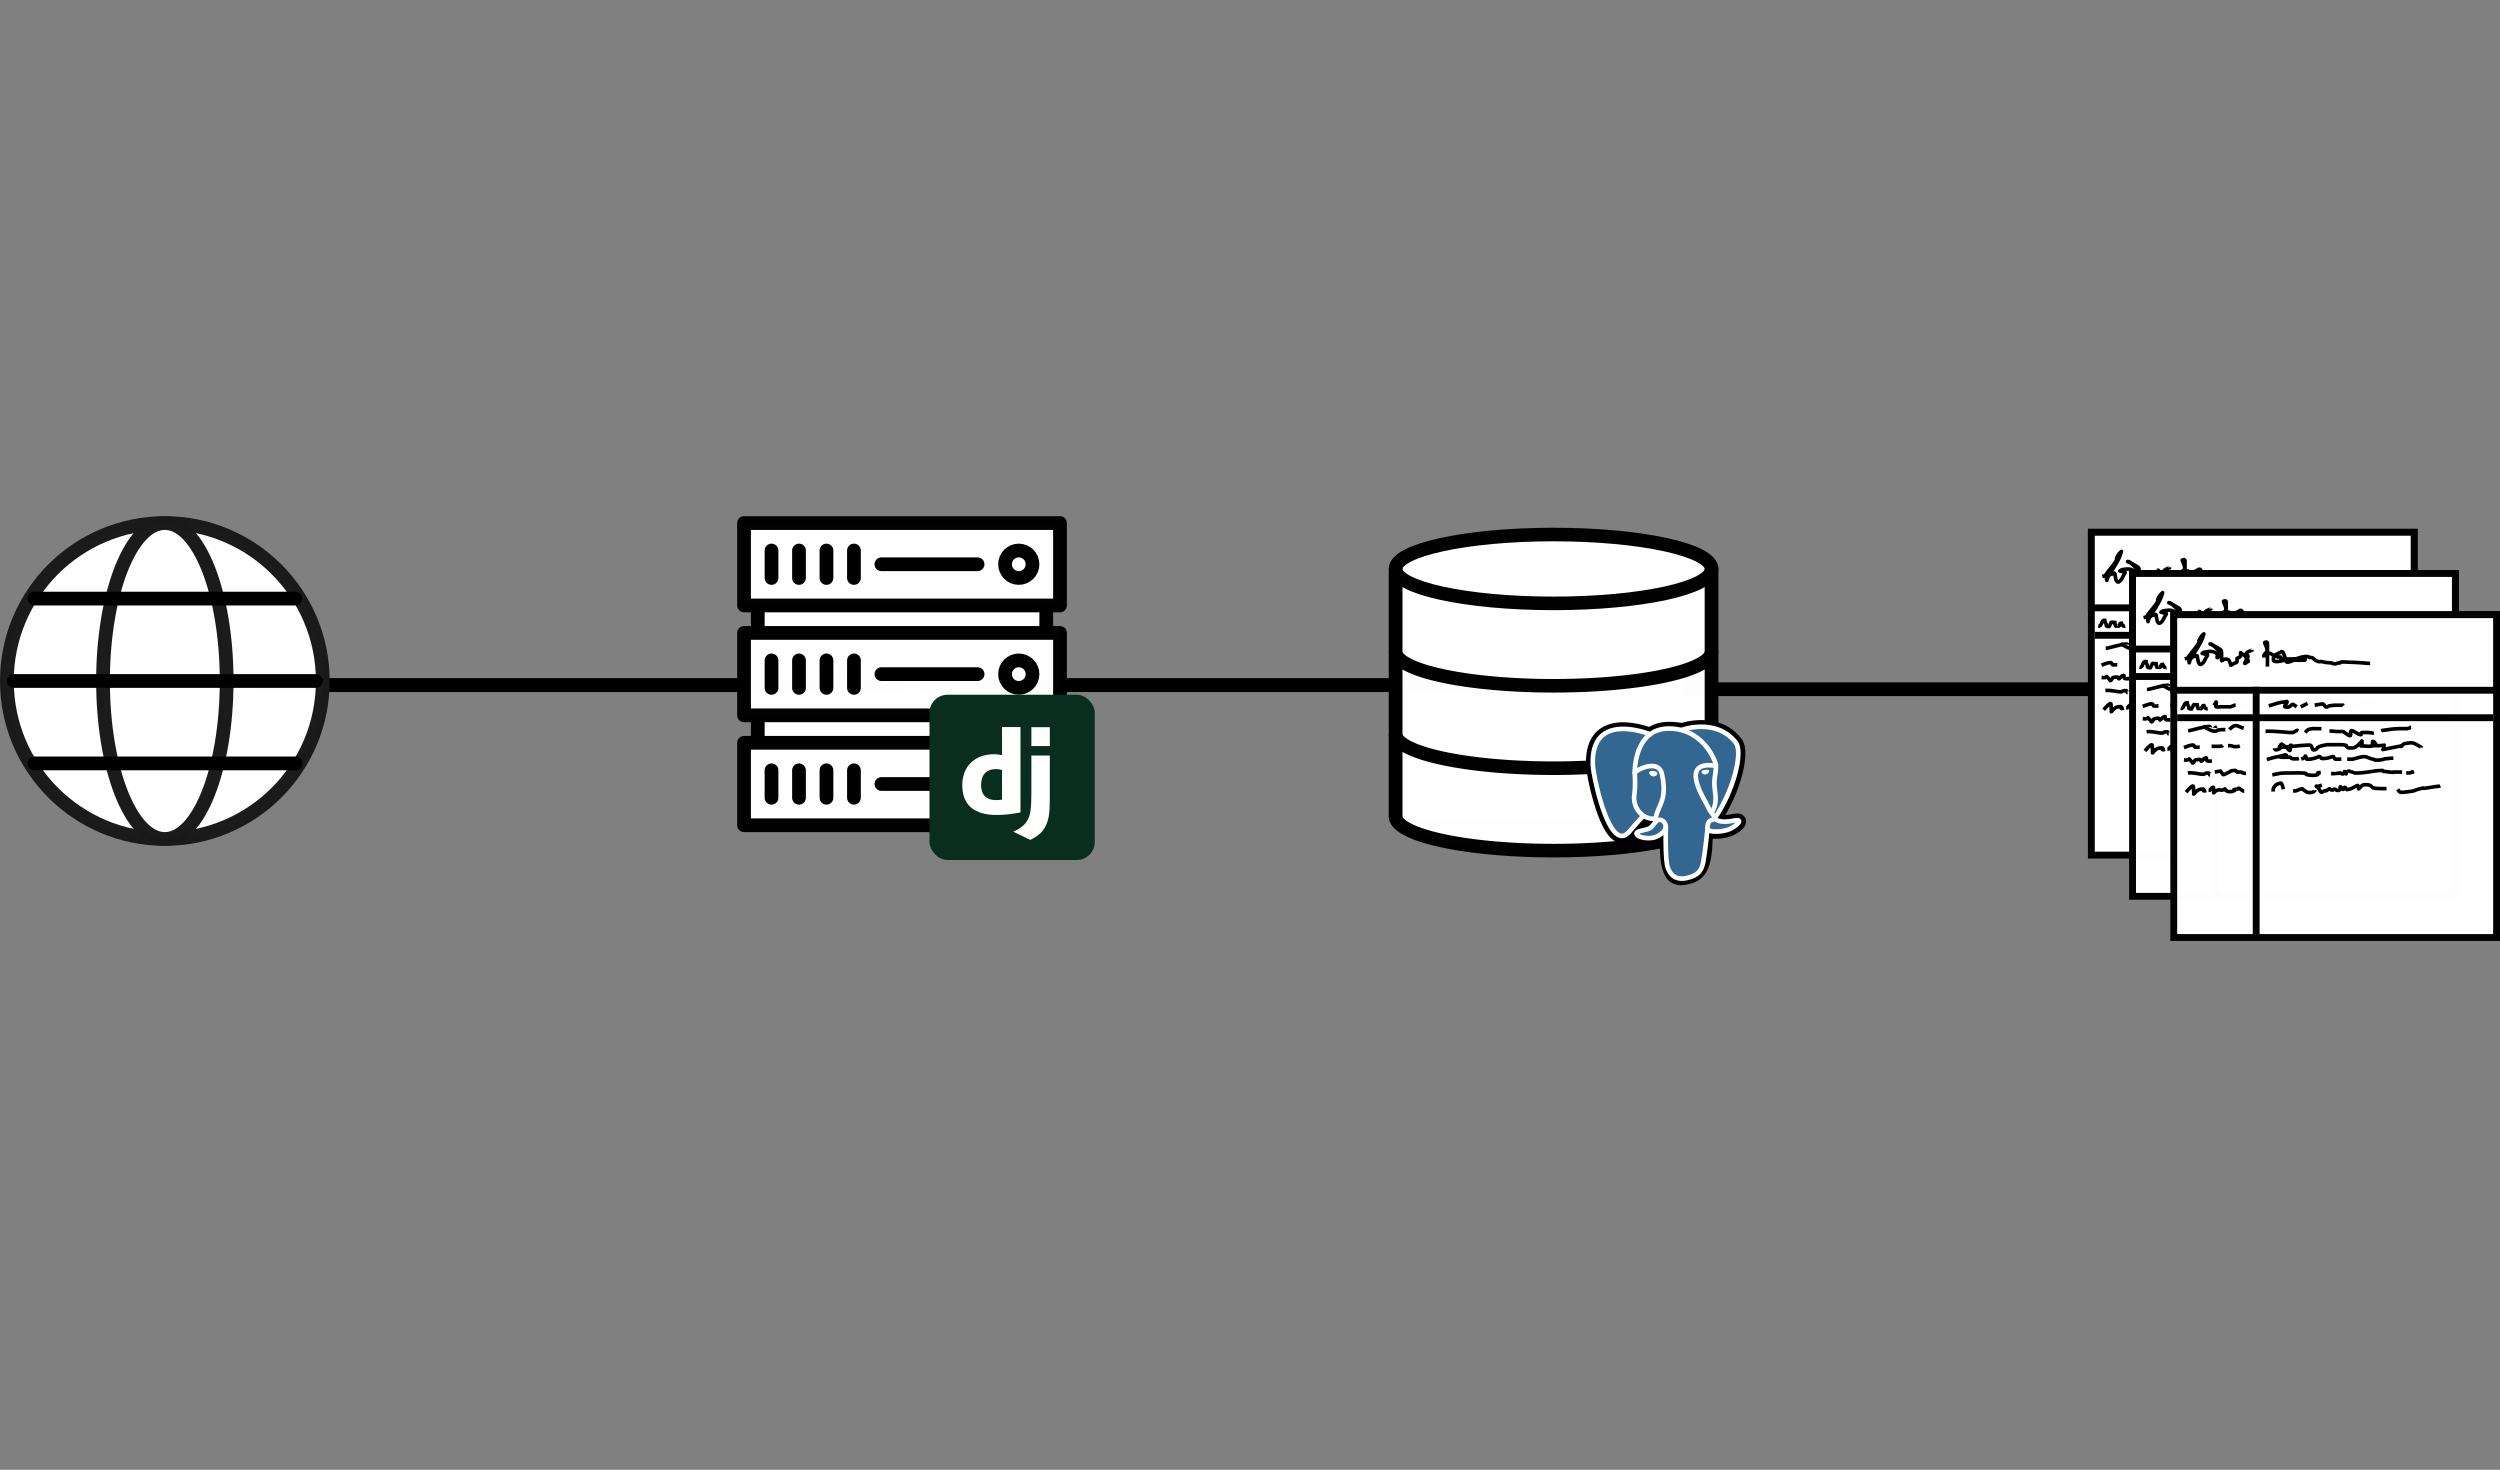 <?xml version="1.0" encoding="UTF-8" standalone="no"?>
<!-- Created with Inkscape (http://www.inkscape.org/) -->

<svg
   width="182mm"
   height="107mm"
   viewBox="0 0 182 107"
   version="1.1"
   id="svg1"
   inkscape:version="1.3 (0e150ed, 2023-07-21)"
   sodipodi:docname="fig-single-multischema.svg"
   xml:space="preserve"
   xmlns:inkscape="http://www.inkscape.org/namespaces/inkscape"
   xmlns:sodipodi="http://sodipodi.sourceforge.net/DTD/sodipodi-0.dtd"
   xmlns="http://www.w3.org/2000/svg"
   xmlns:svg="http://www.w3.org/2000/svg"><rect x="0" y="0" width="182" height="107" fill="#808080" stroke="none"/><sodipodi:namedview
     id="namedview1"
     pagecolor="#cacaca"
     bordercolor="#666666"
     borderopacity="1.0"
     inkscape:showpageshadow="2"
     inkscape:pageopacity="0.0"
     inkscape:pagecheckerboard="0"
     inkscape:deskcolor="#d1d1d1"
     inkscape:document-units="mm"
     inkscape:zoom="1.3115105"
     inkscape:cx="327.10375"
     inkscape:cy="88.066394"
     inkscape:window-width="1896"
     inkscape:window-height="1288"
     inkscape:window-x="276"
     inkscape:window-y="26"
     inkscape:window-maximized="0"
     inkscape:current-layer="layer2"
     showguides="true" /><defs
     id="defs1" /><g
     inkscape:groupmode="layer"
     id="layer2"
     inkscape:label="Connectors"
     transform="translate(-32.883,-83.883)"><path
       style="fill:none;stroke:#000000;stroke-width:1.013;stroke-linecap:butt;stroke-linejoin:miter;stroke-opacity:1"
       d="m 51.543,133.756 h 47.207"
       id="path60-8-5"
       sodipodi:nodetypes="cc" /><path
       style="fill:none;stroke:#000000;stroke-width:1.013;stroke-linecap:butt;stroke-linejoin:miter;stroke-opacity:1"
       d="M 99.711,133.756 H 146.918"
       id="path60-8-5-9"
       sodipodi:nodetypes="cc" /><g
       id="g17"
       inkscape:label="server"
       style="display:inline"
       transform="translate(30.55,96.96)"><g
         id="g10"
         style="fill:#ffffff;stroke:#000000"
         inkscape:label="servers"><g
           id="g9"
           style="fill:#ffffff;stroke:#000000"
           inkscape:label="spacer-bottom"><rect
             style="display:inline;opacity:0.99;fill:#ffffff;stroke:#000000;stroke-width:0.89"
             id="rect4-5"
             width="21"
             height="2"
             x="57.5"
             y="39" /><path
             style="display:inline;fill:#ffffff;stroke:#000000;stroke-width:1;stroke-linecap:butt;stroke-linejoin:miter;stroke-opacity:1"
             d="m 57.5,39 -1.66e-4,2"
             id="path21-3" /><path
             style="display:inline;fill:#ffffff;stroke:#000000;stroke-width:1;stroke-linecap:butt;stroke-linejoin:miter;stroke-opacity:1"
             d="m 78.5,38.991 -1.66e-4,2"
             id="path21-3-8" /></g><g
           id="g8"
           style="display:inline;fill:#ffffff;stroke:#000000"
           inkscape:label="spacer-top"><rect
             style="opacity:0.99;fill:#ffffff;stroke:#000000;stroke-width:0.89"
             id="rect4"
             width="21"
             height="2"
             x="57.5"
             y="31" /><path
             style="fill:#ffffff;stroke:#000000;stroke-width:1;stroke-linecap:butt;stroke-linejoin:miter;stroke-opacity:1"
             d="m 57.5,31.009 -1.66e-4,2"
             id="path21" /><path
             style="display:inline;fill:#ffffff;stroke:#000000;stroke-width:1;stroke-linecap:butt;stroke-linejoin:miter;stroke-opacity:1"
             d="m 78.5,31 -1.66e-4,2"
             id="path21-2" /></g><g
           id="g6"
           style="fill:#ffffff;stroke:#000000"
           inkscape:label="server-middle"><rect
             style="display:inline;opacity:0.99;fill:#ffffff;stroke:#000000;stroke-width:1;stroke-linecap:round;stroke-linejoin:round;stroke-dasharray:none"
             id="rect17-1"
             width="23"
             height="6"
             x="56.5"
             y="33" /><path
             style="display:inline;fill:#ffffff;stroke:#000000;stroke-width:1;stroke-linecap:round;stroke-linejoin:miter;stroke-opacity:1"
             d="m 58.5,35 v 2"
             id="path20-3" /><path
             style="display:inline;fill:#ffffff;stroke:#000000;stroke-width:1;stroke-linecap:round;stroke-linejoin:miter;stroke-opacity:1"
             d="m 60.5,35 v 2"
             id="path20-5-5" /><path
             style="display:inline;fill:#ffffff;stroke:#000000;stroke-width:1;stroke-linecap:round;stroke-linejoin:miter;stroke-opacity:1"
             d="m 62.5,35 v 2"
             id="path20-7-9" /><path
             style="display:inline;fill:#ffffff;stroke:#000000;stroke-width:1;stroke-linecap:round;stroke-linejoin:miter;stroke-opacity:1"
             d="m 64.5,35 v 2"
             id="path20-1-1" /><path
             style="display:inline;fill:#ffffff;stroke:#000000;stroke-width:1;stroke-linecap:round;stroke-linejoin:miter;stroke-opacity:1"
             d="m 73.5,36 h -7"
             id="path20-1-7-9"
             sodipodi:nodetypes="cc" /><ellipse
             style="display:inline;opacity:0.99;fill:#ffffff;stroke:#000000;stroke-width:1;stroke-linecap:round;stroke-linejoin:round;stroke-dasharray:none"
             id="path19-0-6"
             cx="76.5"
             cy="36"
             rx="1"
             ry="1" /></g><g
           id="g7"
           style="fill:#ffffff;stroke:#000000"
           inkscape:label="server-bottom"><rect
             style="display:inline;opacity:0.99;fill:#ffffff;stroke:#000000;stroke-width:1;stroke-linecap:round;stroke-linejoin:round;stroke-dasharray:none"
             id="rect17-1-3"
             width="23"
             height="6"
             x="56.5"
             y="41" /><path
             style="display:inline;fill:#ffffff;stroke:#000000;stroke-width:1;stroke-linecap:round;stroke-linejoin:miter;stroke-opacity:1"
             d="m 58.5,43 v 2"
             id="path20-3-2" /><path
             style="display:inline;fill:#ffffff;stroke:#000000;stroke-width:1;stroke-linecap:round;stroke-linejoin:miter;stroke-opacity:1"
             d="m 60.5,43 v 2"
             id="path20-5-5-1" /><path
             style="display:inline;fill:#ffffff;stroke:#000000;stroke-width:1;stroke-linecap:round;stroke-linejoin:miter;stroke-opacity:1"
             d="m 62.5,43 v 2"
             id="path20-7-9-0" /><path
             style="display:inline;fill:#ffffff;stroke:#000000;stroke-width:1;stroke-linecap:round;stroke-linejoin:miter;stroke-opacity:1"
             d="m 64.5,43 v 2"
             id="path20-1-1-6" /><path
             style="display:inline;fill:#ffffff;stroke:#000000;stroke-width:1;stroke-linecap:round;stroke-linejoin:miter;stroke-opacity:1"
             d="m 73.5,44 h -7"
             id="path20-1-7-9-0"
             sodipodi:nodetypes="cc" /><ellipse
             style="display:inline;opacity:0.99;fill:#ffffff;stroke:#000000;stroke-width:1;stroke-linecap:round;stroke-linejoin:round;stroke-dasharray:none"
             id="path19-0-6-7"
             cx="76.5"
             cy="44"
             rx="1"
             ry="1" /></g><g
           id="g5"
           style="display:inline;fill:#ffffff;stroke:#000000"
           inkscape:label="server-top"><rect
             style="display:inline;opacity:0.99;fill:#ffffff;stroke:#000000;stroke-width:1;stroke-linecap:round;stroke-linejoin:round;stroke-dasharray:none"
             id="rect17"
             width="23"
             height="6"
             x="56.5"
             y="25" /><path
             style="display:inline;fill:#ffffff;stroke:#000000;stroke-width:1;stroke-linecap:round;stroke-linejoin:miter;stroke-opacity:1"
             d="m 58.5,27 v 2"
             id="path20" /><path
             style="display:inline;fill:#ffffff;stroke:#000000;stroke-width:1;stroke-linecap:round;stroke-linejoin:miter;stroke-opacity:1"
             d="m 60.5,27 v 2"
             id="path20-5" /><path
             style="display:inline;fill:#ffffff;stroke:#000000;stroke-width:1;stroke-linecap:round;stroke-linejoin:miter;stroke-opacity:1"
             d="m 62.5,27 v 2"
             id="path20-7" /><path
             style="display:inline;fill:#ffffff;stroke:#000000;stroke-width:1;stroke-linecap:round;stroke-linejoin:miter;stroke-opacity:1"
             d="m 64.5,27 v 2"
             id="path20-1" /><path
             style="display:inline;fill:#ffffff;stroke:#000000;stroke-width:1;stroke-linecap:round;stroke-linejoin:miter;stroke-opacity:1"
             d="m 73.5,28 h -7"
             id="path20-1-7"
             sodipodi:nodetypes="cc" /><ellipse
             style="display:inline;opacity:0.99;fill:#ffffff;stroke:#000000;stroke-width:1;stroke-linecap:round;stroke-linejoin:round;stroke-dasharray:none"
             id="path19-0"
             cx="76.5"
             cy="28"
             rx="1"
             ry="1" /></g></g><g
         id="g2-6"
         transform="matrix(0.047,0,0,0.047,70,37.5)"
         style="stroke-width:17.639"
         inkscape:label="django-icon"><rect
           fill="#092e20"
           x="0"
           y="0"
           width="256"
           height="256"
           rx="28"
           id="rect1"
           style="stroke-width:17.639" /><path
           d="m 186.377,94.198 v 66.227 c 0,22.819 -1.669,33.763 -6.678,43.225 -4.639,9.092 -10.761,14.841 -23.375,21.149 l -26.529,-12.615 c 12.615,-5.936 18.737,-11.129 22.632,-19.109 4.082,-8.162 5.382,-17.624 5.382,-42.482 V 94.198 Z M 140.928,50.079 V 182.317 c -14.656,2.782 -25.416,3.895 -37.102,3.895 -34.877,0 -53.058,-15.767 -53.058,-46.007 0,-29.126 19.294,-48.047 49.161,-48.047 4.637,0 8.162,0.37 12.43,1.483 V 50.079 Z m -38.215,65.082 c -14.47,0 -22.819,8.905 -22.819,24.487 0,15.213 7.978,23.561 22.633,23.561 3.152,0 5.75,-0.185 9.831,-0.741 v -45.824 c -3.339,-1.112 -6.121,-1.483 -9.646,-1.483 z M 186.377,50.231 V 79.542 H 157.809 V 50.231 Z"
           fill="#fffffd"
           id="path1-1"
           style="stroke-width:17.639" /></g></g><path
       style="fill:none;stroke:#000000;stroke-width:1;stroke-linecap:butt;stroke-linejoin:miter;stroke-opacity:1"
       d="m 155.44,134.058 h 38.082"
       id="path60-8" /><g
       id="g60-6"
       style="fill:#ffffff;stroke:#000000"
       transform="translate(128.883,66.383)"><rect
         style="opacity:0.99;fill:#ffffff;stroke:#000000;stroke-width:0.499"
         id="rect23-4"
         width="23.501"
         height="23.501"
         x="56.25"
         y="56.25" /><rect
         style="opacity:0.99;fill:#ffffff;stroke:#000000;stroke-width:0.5"
         id="rect23-8-8"
         width="23.5"
         height="5.5"
         x="56.25"
         y="56.25" /><path
         style="fill:#ffffff;stroke:#000000;stroke-width:0.5;stroke-linecap:butt;stroke-linejoin:miter;stroke-opacity:1"
         d="m 62.25,61.5 v 18"
         id="path25-0"
         sodipodi:nodetypes="cc" /><path
         style="fill:#ffffff;stroke:#000000;stroke-width:0.265px;stroke-linecap:butt;stroke-linejoin:miter;stroke-opacity:1"
         d="m 57.148,69.17 c 0.142,-0.163 0.239,-0.288 0.421,-0.421 0.026,-0.019 0.068,-0.043 0.094,-0.023 0.031,0.025 0.02,0.077 0.023,0.117 0.012,0.132 0.017,0.265 0.023,0.398 0.001,0.023 -0.02,0.082 0,0.07 0.052,-0.031 0.071,-0.1 0.117,-0.14 0.265,-0.232 0.225,-0.186 0.561,-0.234 0.008,-0.001 0.018,-0.005 0.023,0 0.005,0.005 0,0.016 0,0.023 0,0.031 -0.006,0.063 0,0.094 0.012,0.062 0.181,0.007 0.21,0"
         id="path26-1" /><path
         style="fill:#ffffff;stroke:#000000;stroke-width:0.265px;stroke-linecap:butt;stroke-linejoin:miter;stroke-opacity:1"
         d="m 58.785,69.029 c 0.186,0 0.026,0.024 0.234,-0.164 0.026,-0.023 0.061,-0.034 0.094,-0.047 0.007,-0.003 0.022,-0.008 0.023,0 0.015,0.108 0.017,0.218 0.023,0.327 0.001,0.023 -0.022,0.079 0,0.07 0.051,-0.02 0.072,-0.085 0.117,-0.117 0.078,-0.057 0.191,-0.087 0.281,-0.117 0.055,0.016 0.107,0.05 0.164,0.047 0.081,-0.005 0.158,-0.04 0.234,-0.07 0.01,-0.004 -0.018,-0.051 0.023,-0.023 0.174,0.116 -0.22,-0.028 0.21,0.187 0.035,0.017 0.078,0 0.117,0 0.062,0 0.128,0.021 0.187,0 0.506,-0.181 -0.108,-0.066 0.234,-0.164 0.022,-0.006 0.047,0 0.07,0 0.016,0 0.031,0 0.047,0 0.016,0 0.034,0.009 0.047,0 0.022,-0.017 0.027,-0.05 0.047,-0.07 0.005,-0.005 0.016,0 0.023,0 0.016,0 0.031,0 0.047,0 0.008,0 0.017,-0.004 0.023,0 0.112,0.067 0.212,0.21 0.351,0.21"
         id="path27-0" /><path
         style="fill:#ffffff;stroke:#000000;stroke-width:0.265px;stroke-linecap:butt;stroke-linejoin:miter;stroke-opacity:1"
         d="m 63.485,69.123 c 0,-0.194 -0.018,-0.272 0.187,-0.468 0.086,-0.082 0.215,-0.101 0.327,-0.14 0.022,-0.008 0.055,-0.018 0.07,0 0.088,0.101 0.133,0.331 0.164,0.444"
         id="path28-5" /><path
         style="fill:#ffffff;stroke:#000000;stroke-width:0.265px;stroke-linecap:butt;stroke-linejoin:miter;stroke-opacity:1"
         d="m 64.935,69.076 c 0.07,0 0.142,0.016 0.21,0 0.099,-0.023 0.184,-0.085 0.281,-0.117 0.045,-0.015 0.095,-0.01 0.14,-0.023 0.011,-0.003 0.012,-0.023 0.023,-0.023 0.011,0 0.014,0.017 0.023,0.023 0.116,0.08 0.221,0.181 0.351,0.234 0.087,0.035 0.187,0.028 0.281,0.023 0.121,-0.006 0.199,-0.059 0.281,-0.14 0.005,-0.005 0,-0.016 0,-0.023"
         id="path29-4" /><path
         style="fill:#ffffff;stroke:#000000;stroke-width:0.265px;stroke-linecap:butt;stroke-linejoin:miter;stroke-opacity:1"
         d="m 67.037,68.663 -0.371,0.109 c -0.014,-0.01 -0.034,-0.011 -0.047,-0.023 -0.005,-0.005 -0.007,-0.02 0,-0.023 0.014,-0.007 0.033,-0.007 0.047,0 0.081,0.041 0.23,0.392 0.308,0.438 0.095,0.055 0.184,-0.122 0.323,-0.087 0.049,0.012 0.134,-0.067 0.14,-0.07 0.28,-0.195 0.055,0.008 0.383,0.011 0.25,-0.24 0.216,0.218 0.576,-0.058 0,0.008 -0.173,-0.416 0.19,0.007 0.046,0.008 0.06,-0.149 0.107,-0.149 0.117,0 0.079,0.186 0.194,0.165 0.37,-0.067 0.361,-0.122 0.631,-0.257 0.038,-0.019 0.077,-0.034 0.117,-0.047 0.007,-0.003 0.021,-0.007 0.023,0 0.023,0.076 0.033,0.156 0.047,0.234 0.001,0.008 -0.006,0.029 0,0.023 0.27,-0.243 0.208,-0.334 0.655,-0.304 0.194,0.013 0.247,0.083 0.351,0.187 0.008,0.008 0.013,0.02 0.023,0.023 0.232,0.07 0.394,0.062 0.655,0.07 0.117,0.003 0.234,0 0.351,0"
         id="path30-2"
         sodipodi:nodetypes="ccsccssccccsssccscssccc" /><path
         style="fill:#ffffff;stroke:#000000;stroke-width:0.265px;stroke-linecap:butt;stroke-linejoin:miter;stroke-opacity:1"
         d="m 72.559,68.959 c 0.023,0.038 0.106,0.198 0.164,0.21 0.107,0.024 0.219,0.012 0.327,0 1.047,-0.116 0.386,-0.069 1.263,-0.281 0.233,-0.056 0.079,0.009 0.164,0 0.062,-0.007 0.125,-0.014 0.187,-0.023 0.195,-0.03 0.389,-0.064 0.585,-0.094 0.386,-0.058 0.243,0.007 0.398,-0.07"
         id="path31-6" /><path
         style="fill:#ffffff;stroke:#000000;stroke-width:0.265px;stroke-linecap:butt;stroke-linejoin:miter;stroke-opacity:1"
         d="m 57.296,64.686 c 0.039,0 0.079,0.008 0.117,0 0.43,-0.094 0.907,-0.254 1.356,-0.304 0.04,-0.004 0.087,-0.002 0.117,0.023 0.032,0.027 0.028,0.079 0.047,0.117 0.026,0.053 0.06,0.098 0.117,0.117 0.007,0.002 0.017,0.005 0.023,0 0.345,-0.251 0.115,-0.128 0.327,-0.234"
         id="path32-7" /><path
         style="fill:#ffffff;stroke:#000000;stroke-width:0.265px;stroke-linecap:butt;stroke-linejoin:miter;stroke-opacity:1"
         d="m 58.395,64.359 c 0.183,0.105 0.444,0.288 0.678,0.351 0.053,0.014 0.109,0.018 0.164,0.023 0.023,0.002 0.047,0.005 0.07,0 0.017,-0.003 0.031,-0.016 0.047,-0.023 0.054,-0.024 0.106,-0.058 0.164,-0.07 0.139,-0.029 0.345,-0.023 0.491,-0.023"
         id="path33-9" /><path
         style="fill:#ffffff;stroke:#000000;stroke-width:0.265px;stroke-linecap:butt;stroke-linejoin:miter;stroke-opacity:1"
         d="m 60.313,64.616 c 0.094,-0.125 0.039,-0.07 0.164,-0.164 0.031,-0.023 0.062,-0.048 0.094,-0.07 0.023,-0.016 0.042,-0.042 0.07,-0.047 0.224,-0.037 0.293,0.032 0.514,0.117 0.062,0.024 0.125,0.047 0.187,0.07"
         id="path34-5" /><path
         style="fill:#ffffff;stroke:#000000;stroke-width:0.265px;stroke-linecap:butt;stroke-linejoin:miter;stroke-opacity:1"
         d="m 62.932,64.733 c 0.58,0 0.398,-0.007 1.193,0.047 0.187,0.013 0.374,0.036 0.561,0.047 0.078,0.005 0.156,0 0.234,0 0.008,0 0.016,0.004 0.023,0 0.025,-0.013 0.046,-0.032 0.07,-0.047 0.039,-0.024 0.076,-0.05 0.117,-0.07 0.022,-0.011 0.048,-0.012 0.07,-0.023 0.01,-0.005 0.013,-0.026 0.023,-0.023 0.034,0.007 0.062,0.031 0.094,0.047"
         id="path35-9" /><path
         style="fill:#ffffff;stroke:#000000;stroke-width:0.265px;stroke-linecap:butt;stroke-linejoin:miter;stroke-opacity:1"
         d="m 65.808,64.826 c 0.019,-0.019 0.175,-0.189 0.234,-0.21 0.258,-0.097 0.33,-0.07 0.608,-0.07 0.117,0 0.234,0 0.351,0"
         id="path36-1" /><path
         style="fill:#ffffff;stroke:#000000;stroke-width:0.265px;stroke-linecap:butt;stroke-linejoin:miter;stroke-opacity:1"
         d="m 67.586,64.709 c 0.171,0.016 0.343,0.037 0.514,0.047 0.093,0.005 0.187,0 0.281,0 0.062,0 0.126,-0.014 0.187,0 0.044,0.01 0.078,0.046 0.117,0.07 0.125,0.077 0.233,0.192 0.374,0.234 0.157,0.047 -0.024,-0.369 0.14,-0.374 0.127,-0.004 0.629,0.401 0.702,0.281 0.008,-0.013 0,-0.031 0,-0.047 v -0.047 c 0,-0.008 -0.007,-0.02 0,-0.023 0.081,-0.04 0.238,-0.023 0.304,-0.023 0.07,0 0.141,-0.006 0.21,0 0.567,0.052 0.131,0.047 0.398,0.047"
         id="path37-0"
         sodipodi:nodetypes="cssssscssscscc" /><path
         style="fill:#ffffff;stroke:#000000;stroke-width:0.265px;stroke-linecap:butt;stroke-linejoin:miter;stroke-opacity:1"
         d="m 71.351,64.709 c 0.039,-0.016 0.076,-0.037 0.117,-0.047 0.023,-0.006 0.047,0.003 0.07,0 0.556,-0.069 0.494,-0.094 1.099,-0.117 0.203,-0.008 0.406,0.012 0.608,0 0.057,-0.003 0.109,-0.033 0.164,-0.047 0.008,-0.002 0.017,0.004 0.023,0 0.084,-0.056 0.009,-0.047 0.094,-0.047"
         id="path38-8" /><path
         style="fill:#ffffff;stroke:#000000;stroke-width:0.265px;stroke-linecap:butt;stroke-linejoin:miter;stroke-opacity:1"
         d="m 56.992,65.925 c 0.009,-0.003 0.449,-0.187 0.608,-0.187 0.04,0 0.084,0.001 0.117,0.023 0.021,0.014 0.011,0.049 0.023,0.07 0.011,0.019 0.035,0.028 0.047,0.047 0.004,0.006 -0.007,0.02 0,0.023 0.014,0.007 0.031,0 0.047,0 0.023,0 0.047,0 0.07,0 0.055,0 0.109,0.006 0.164,0 0.054,-0.027 0.029,-0.023 0.07,-0.023"
         id="path39-9" /><path
         style="fill:#ffffff;stroke:#000000;stroke-width:0.265px;stroke-linecap:butt;stroke-linejoin:miter;stroke-opacity:1"
         d="m 59.003,65.832 c 0.187,-0.005 0.374,0.009 0.561,0 0.055,-0.002 0.109,-0.017 0.164,-0.023 0.008,-0.001 0.016,0.002 0.023,0 0.042,-0.014 0.043,-0.02 0.07,-0.047"
         id="path40-9" /><path
         style="fill:#ffffff;stroke:#000000;stroke-width:0.265px;stroke-linecap:butt;stroke-linejoin:miter;stroke-opacity:1"
         d="m 60.196,65.785 c 0.143,0 0.179,-0.012 0.304,0.023 0.017,0.005 0.03,0.018 0.047,0.023 0.007,0.002 0.016,-0.002 0.023,0 0.024,0.006 0.046,0.021 0.07,0.023 0.046,0.005 0.094,0 0.14,0 0.023,0 0.047,0.003 0.07,0 0.123,-0.014 0.117,-0.016 0.21,-0.047"
         id="path41-7" /><path
         style="fill:#ffffff;stroke:#000000;stroke-width:0.265px;stroke-linecap:butt;stroke-linejoin:miter;stroke-opacity:1"
         d="m 63.821,65.902 c 0.767,0.004 1.526,-0.147 2.292,-0.164 0.049,-0.001 0.098,0.022 0.14,0.047 0.014,0.008 0.046,0.116 0.047,0.117 0.037,0.11 0.056,0.238 0.21,0.187 0.261,-0.087 0.077,-0.101 0.327,-0.234 0.093,-0.049 0.494,-0.126 0.561,-0.14 0.203,0 0.405,0 0.608,0 0.148,0 0.296,-0.009 0.444,0 0.118,0.007 0.238,0.012 0.351,0.047 0.024,0.007 0.007,0.052 0.023,0.07 0.04,0.046 0.083,0.095 0.14,0.117 0.051,0.02 0.109,0 0.164,0 0.055,0 0.111,0.013 0.164,0 0.161,-0.038 0.197,-0.069 0.304,-0.14 0.093,-0.078 0.165,-0.178 0.257,-0.257 0.013,-0.011 0.029,-0.023 0.047,-0.023 0.011,0 0.019,0.013 0.023,0.023 0.033,0.082 0.023,0.121 0.023,0.21 0,0.008 0,0.031 0,0.023 0,-0.109 0,-0.218 0,-0.327 0,-0.008 -6.47e-4,-0.031 0,-0.023 0.008,0.101 0.017,0.203 0.023,0.304 0.001,0.016 0.011,0.036 0,0.047 -0.017,0.017 -0.046,0.017 -0.07,0.023 -0.008,0.002 -0.031,0 -0.023,0 0.055,0 0.109,-0.002 0.164,0 0.346,0.014 0.493,0.064 0.842,-0.047 0.152,-0.049 0.035,-0.139 0,-0.187 -0.016,-0.023 -0.025,-0.053 -0.047,-0.07 -0.019,-0.015 -0.046,-0.019 -0.07,-0.023 -0.015,-0.003 -0.042,-0.015 -0.047,0 -0.015,0.044 0,0.094 0,0.14 0,0.039 -0.006,0.078 0,0.117 0.005,0.029 0.093,0.047 0.094,0.047 0.185,0.01 0.512,3.46e-4 0.702,-0.023 0.017,-0.002 0.029,-0.023 0.047,-0.023 0.008,0 8.61e-4,0.016 0,0.023 -0.002,0.02 -0.028,0.256 -0.047,0.304 -0.003,0.007 -0.016,0 -0.023,0 -0.008,0 -0.031,0.002 -0.023,0 0.039,-0.01 0.078,-0.016 0.117,-0.023 0.234,-0.047 0.468,-0.094 0.702,-0.14 0.164,-0.032 0.329,-0.057 0.491,-0.094 0.011,-0.002 0.012,-0.023 0.023,-0.023 0.011,0 0.023,0.012 0.023,0.023 0,0.011 -0.018,0.014 -0.023,0.023 -0.004,0.007 -0.006,0.028 0,0.023 0.059,-0.04 0.162,-0.202 0.21,-0.21 0.738,-0.136 0.664,-0.067 1.216,0.234 0.054,0.029 0.047,0.005 0.047,0.047"
         id="path42-9" /><path
         style="fill:#ffffff;stroke:#000000;stroke-width:0.265px;stroke-linecap:butt;stroke-linejoin:miter;stroke-opacity:1"
         d="m 64.85,65.785 c -0.233,-0.197 -0.038,0.379 -0.164,0.351 -0.075,-0.017 -0.103,-0.115 -0.164,-0.164 -0.135,-0.108 -0.278,-0.206 -0.421,-0.304 -0.006,-0.004 -0.019,-0.006 -0.023,0 -0.021,0.028 -0.028,0.064 -0.047,0.094 -0.021,0.033 -0.05,0.06 -0.07,0.094 -0.004,0.007 0,0.016 0,0.023 0,0.008 -0.002,0.016 0,0.023 0.003,0.009 0.048,0.076 0.023,0.094 -0.052,0.037 -0.229,0.102 -0.304,0.094 -0.028,-0.003 -0.05,-0.027 -0.07,-0.047 -0.027,-0.027 -0.023,-0.041 -0.023,-0.07"
         id="path43-6" /><path
         style="fill:#ffffff;stroke:#000000;stroke-width:0.265px;stroke-linecap:butt;stroke-linejoin:miter;stroke-opacity:1"
         d="m 56.992,66.814 c 0.213,0.024 0.193,0.057 0.374,-0.047 0.007,-0.004 -0.007,-0.027 0,-0.023 0.02,0.01 0.032,0.03 0.047,0.047 0.055,0.062 0.111,0.123 0.164,0.187 0.018,0.022 0.027,0.05 0.047,0.07 0.005,0.005 0.016,0 0.023,0 0.008,0 0.019,0.006 0.023,0 0.187,-0.241 0.052,-0.217 0.351,-0.257 0.046,-0.006 0.095,-0.011 0.14,0 0.021,0.005 0.031,0.031 0.047,0.047 0.008,0.008 0.02,0.013 0.023,0.023 0.005,0.015 -0.011,0.036 0,0.047 0.011,0.011 0.035,0.01 0.047,0 0.208,-0.167 0.109,-0.178 0.304,-0.234 0.015,-0.004 0.04,-0.014 0.047,0 0.014,0.028 -0.004,0.063 0,0.094 0.004,0.032 0.011,0.064 0.023,0.094 0.015,0.038 0.103,0.045 0.117,0.047 0.047,0.005 0.094,0 0.14,0 0.039,0 0.078,0 0.117,0"
         id="path44-9" /><path
         style="fill:#ffffff;stroke:#000000;stroke-width:0.265px;stroke-linecap:butt;stroke-linejoin:miter;stroke-opacity:1"
         d="m 63.025,66.791 c 0.583,-0.171 0.309,-0.102 1.052,-0.257 0.117,-0.024 0.235,-0.097 0.351,-0.07 0.048,0.011 -0.025,0.096 -0.047,0.14 -0.004,0.007 -0.016,0 -0.023,0 -0.039,0 -0.078,0 -0.117,0 -0.094,0 -0.187,0 -0.281,0 -0.008,0 0.016,-0.002 0.023,0 0.032,0.006 0.061,0.022 0.094,0.023 0.109,0.006 0.218,0 0.327,0 0.094,0 0.187,0 0.281,0 0.016,0 0.031,0 0.047,0 0.008,0 0.018,-0.005 0.023,0 0.02,0.02 0.023,0.055 0.047,0.07 0.106,0.066 0.209,0.047 0.327,0.047 0.172,0 0.095,0.011 0.234,-0.023"
         id="path45-0" /><path
         style="fill:#ffffff;stroke:#000000;stroke-width:0.265px;stroke-linecap:butt;stroke-linejoin:miter;stroke-opacity:1"
         d="m 65.528,66.767 c 0.281,-0.125 0.154,-0.02 0.281,-0.21 0.018,-0.027 0.029,-0.036 0.047,0 0.027,0.053 0.051,0.107 0.07,0.164 0.005,0.015 -0.011,0.036 0,0.047 0.011,0.011 0.031,0 0.047,0 0.07,0 0.141,0.009 0.21,0 0.144,-0.019 0.391,-0.079 0.538,-0.14 0.026,-0.011 0.042,-0.043 0.07,-0.047 0.077,-0.01 0.123,0.016 0.164,0.07 0.01,0.014 0.008,0.038 0.023,0.047 0.028,0.017 0.061,0.023 0.094,0.023 0.117,0 0.235,-0.003 0.351,-0.023 0.104,-0.019 0.201,-0.067 0.304,-0.094 0.046,-0.012 0.093,-0.017 0.14,-0.023 0.008,-0.001 0.02,-0.007 0.023,0 0.007,0.014 0,0.031 0,0.047 0.039,0.047 0.071,0.101 0.117,0.14 0.012,0.01 0.031,0 0.047,0 0.047,0 0.094,0 0.14,0 0.086,0 0.172,0 0.257,0"
         id="path46-5" /><path
         style="fill:#ffffff;stroke:#000000;stroke-width:0.265px;stroke-linecap:butt;stroke-linejoin:miter;stroke-opacity:1"
         d="m 68.872,66.767 c 0.698,0 0.16,0.037 0.935,-0.14 0.1,-0.023 0.202,-0.051 0.304,-0.047 0.173,0.007 0.256,0.066 0.398,0.117 0.07,0.025 0.139,0.051 0.21,0.07 0.046,0.012 0.097,0.005 0.14,0.023 0.016,0.007 0.007,0.041 0.023,0.047 0.037,0.012 0.078,0 0.117,0 0.136,0 0.226,0.004 0.374,-0.023 0.087,-0.016 0.17,-0.054 0.257,-0.07 0.085,-0.015 0.172,-0.013 0.257,-0.023 0.047,-0.005 0.093,-0.018 0.14,-0.023 0.023,-0.003 0.047,0 0.07,0 0.047,0 0.094,0 0.14,0"
         id="path47-7" /><path
         style="fill:#ffffff;stroke:#000000;stroke-width:0.265px;stroke-linecap:butt;stroke-linejoin:miter;stroke-opacity:1"
         d="m 57.273,67.773 c 0.389,-0.059 0.76,0.094 1.146,0.094 0.093,0 0.054,-0.047 0.14,-0.07 0.061,-0.017 0.125,-0.017 0.187,-0.023 0.015,-0.002 0.032,-0.005 0.047,0 0.027,0.009 0.069,0.114 0.07,0.117 0.003,0.007 -0.005,0.018 0,0.023 0.005,0.005 0.016,0 0.023,0"
         id="path48-2" /><path
         style="fill:#ffffff;stroke:#000000;stroke-width:0.265px;stroke-linecap:butt;stroke-linejoin:miter;stroke-opacity:1"
         d="m 59.237,67.703 c 0.094,-0.01 0.186,-0.036 0.281,-0.047 0.023,-0.003 0.047,0.005 0.07,0 0.028,-0.006 0.056,-0.04 0.07,-0.023 0.044,0.051 0.077,0.109 0.117,0.164 0.023,0.032 0.032,0.086 0.07,0.094 0.056,0.011 0.112,-0.024 0.164,-0.047 0.401,-0.178 0.356,-0.257 0.702,-0.257 0.104,0 0.052,0.031 0.094,0.094 0.004,0.006 0.016,-0.004 0.023,0 0.01,0.005 0.013,0.022 0.023,0.023 0.038,0.006 0.078,0 0.117,0 0.062,0 0.125,0 0.187,0 0.008,0 0.017,-0.004 0.023,0 0.018,0.012 0.027,0.037 0.047,0.047 0.029,0.014 0.063,0.015 0.094,0.023 0.125,0.036 0.017,0.023 0.187,0.023"
         id="path49-2" /><path
         style="fill:#ffffff;stroke:#000000;stroke-width:0.265px;stroke-linecap:butt;stroke-linejoin:miter;stroke-opacity:1"
         d="m 63.423,67.913 c 0.786,-0.157 0.465,-0.127 1.38,-0.14 0.14,-0.002 0.772,-0.023 1.052,0.023 0.046,0.008 0.009,0.056 0.023,0.07 0.012,0.012 0.03,0.018 0.047,0.023 0.17,0.057 0.497,0.062 0.655,0.047 0.049,-0.005 0.095,-0.027 0.14,-0.047 0.055,-0.023 0.008,-0.023 0,-0.047 -0.005,-0.015 0,-0.031 0,-0.047 0,-0.008 -0.006,-0.019 0,-0.023 0.067,-0.045 0.159,-0.023 0.234,-0.023"
         id="path50-0" /><path
         style="fill:#ffffff;stroke:#000000;stroke-width:0.265px;stroke-linecap:butt;stroke-linejoin:miter;stroke-opacity:1"
         d="m 67.703,67.82 c 0.07,0 0.14,0 0.21,0 0.196,0 -0.021,0.004 0.257,-0.023 0.023,-0.002 0.047,0 0.07,0 0.016,0 0.032,0.005 0.047,0 0.053,-0.018 -0.013,-0.047 0.07,-0.023 0.04,0.012 0.079,0.028 0.117,0.047 0.01,0.005 0.014,0.018 0.023,0.023 0.007,0.004 0.016,0 0.023,0 0.023,0 0.05,0.012 0.07,0 0.038,-0.022 0.066,-0.059 0.094,-0.094 0.021,-0.027 -0.095,-0.141 0.094,-0.047 0.021,0.01 -0.005,0.047 0,0.07 0.003,0.017 0.018,0.03 0.023,0.047 0.002,0.007 -0.003,0.031 0,0.023 0.018,-0.046 0.014,-0.103 0.047,-0.14 0.031,-0.035 0.125,-0.083 0.187,-0.07 0.122,0.024 0.023,0.016 0.117,0.047 0.054,0.018 0.11,0.029 0.164,0.047 0.007,0.002 0.091,0.047 0.094,0.047 0.325,0.02 0.666,-0.029 0.982,-0.07 0.897,-0.116 0.301,-0.08 1.006,-0.117 0.016,-7.93e-4 0.032,-0.005 0.047,0 0.04,0.013 0.017,0.069 0.023,0.07 0.03,0.008 0.063,-0.003 0.094,0 0.77,0.081 -0.027,0.02 0.631,0.07 0.008,0 0.016,0 0.023,0 0,-0.008 -0.008,-0.023 0,-0.023 0.085,-0.008 0.171,0 0.257,0 0.133,0 0.265,0 0.398,0"
         id="path51-1" /><path
         style="fill:#ffffff;stroke:#000000;stroke-width:0.265px;stroke-linecap:butt;stroke-linejoin:miter;stroke-opacity:1"
         d="m 73.175,67.773 c 0.124,0 0.21,0.01 0.327,-0.023 0.011,-0.003 0.016,-0.016 0.023,-0.023 0.016,-0.008 0.03,-0.019 0.047,-0.023 0.044,-0.049 0.046,0.023 0.07,0.023 0.008,0 -0.007,-0.02 0,-0.023 0.029,-0.014 0.062,-0.016 0.094,-0.023"
         id="path52-5" /><path
         style="fill:#ffffff;stroke:#000000;stroke-width:0.265px;stroke-linecap:butt;stroke-linejoin:miter;stroke-opacity:1"
         d="m 57.051,59.465 c 0.325,-0.081 0.125,-0.004 0.529,-0.496 0.125,-0.152 0.255,-0.3 0.364,-0.463 0.487,-0.731 -0.139,0.067 0.298,-0.661 0.04,-0.067 0.11,-0.11 0.165,-0.165 0.011,-0.011 0.037,-0.048 0.033,-0.033 -0.132,0.484 -0.239,0.621 -0.529,1.124 -0.072,0.125 -0.159,0.24 -0.232,0.364 -0.037,0.064 -0.062,0.135 -0.099,0.198 -0.04,0.069 -0.097,0.127 -0.132,0.198 -0.031,0.062 -0.047,0.131 -0.066,0.198 -0.003,0.011 0.004,0.044 0,0.033 -0.072,-0.216 -0.043,-0.229 0.232,-0.43 0.065,-0.047 0.155,-0.043 0.232,-0.066 0.033,-0.01 0.075,-0.058 0.099,-0.033 0.04,0.04 0.018,0.111 0.033,0.165 0.049,0.175 0.079,0.704 0.397,0.364 0.104,-0.112 0.157,-0.263 0.232,-0.397 0.036,-0.065 0.11,-0.125 0.099,-0.198 -0.006,-0.045 -0.088,-0.021 -0.132,-0.033 -0.077,-0.021 -0.154,-0.047 -0.232,-0.066 -0.011,-0.003 -0.043,0.006 -0.033,0 0.063,-0.038 0.126,-0.087 0.198,-0.099 0.353,-0.061 0.653,-0.108 0.926,0.165 0.047,0.047 0.024,0.132 0.033,0.198 0.002,0.011 0.01,0.028 0,0.033 -0.02,0.01 -0.066,0.022 -0.066,0 0,-0.158 0.15,-0.279 0.165,-0.43 0.004,-0.04 -0.038,-0.071 -0.066,-0.099 -0.116,-0.116 -0.234,-0.23 -0.364,-0.331 -0.07,-0.055 -0.32,-0.132 -0.232,-0.132 0.099,0 0.178,0.085 0.265,0.132 0.134,0.074 0.266,0.153 0.397,0.232 0.034,0.02 0.067,0.042 0.099,0.066 0.012,0.009 0.028,0.018 0.033,0.033 0.018,0.053 0.03,0.109 0.033,0.165 0.008,0.143 0,0.287 0,0.43 0,0.044 0,0.088 0,0.132 0,0.011 -0.008,0.025 0,0.033 0.008,0.008 0.023,0.005 0.033,0 0.058,-0.029 0.103,-0.084 0.165,-0.099 0.075,-0.019 0.155,-0.009 0.232,0 0.127,0.014 0.199,0.292 0.232,0.364 0.019,0.042 -0.069,0.105 0.099,0.033 0.051,-0.022 0.083,-0.075 0.132,-0.099 0.062,-0.031 0.138,-0.032 0.198,-0.066 0.058,-0.033 0.033,-0.226 0.033,-0.232 0,-0.022 -0.012,-0.048 0,-0.066 0.014,-0.021 0.044,-0.022 0.066,-0.033 0.032,-0.016 0.178,-0.072 0.198,-0.132 0.014,-0.042 0,-0.088 0,-0.132 0,-0.033 0,-0.066 0,-0.099 0,-0.011 -0.008,-0.041 0,-0.033 0.028,0.028 0.044,0.066 0.066,0.099 0.044,0.011 0.097,0.005 0.132,0.033 0.103,0.082 0.312,0.379 0.364,0.496 0.006,0.014 -0.02,0.024 -0.033,0.033 -0.065,0.046 -0.129,0.093 -0.198,0.132 -0.01,0.005 -0.036,0.011 -0.033,0 0.023,-0.081 0.059,-0.158 0.099,-0.232 0.151,-0.28 0.132,-0.097 0.132,-0.298 0,-0.011 0.008,-0.025 0,-0.033 -0.017,-0.017 -0.051,-0.013 -0.066,-0.033 -0.029,-0.039 -0.06,-0.159 0,-0.198 0.082,-0.055 0.176,-0.088 0.265,-0.132 0.022,-0.011 0.043,-0.025 0.066,-0.033 0.01,-0.004 0.025,0.008 0.033,0 0.008,-0.008 0,-0.022 0,-0.033"
         id="path53-0" /><path
         style="fill:#ffffff;stroke:#000000;stroke-width:0.265px;stroke-linecap:butt;stroke-linejoin:miter;stroke-opacity:1"
         d="m 63.07,60.027 c 0,-0.485 0,-0.97 0,-1.455 0,-0.088 0.01,-0.177 0,-0.265 -0.002,-0.015 -0.022,-0.022 -0.033,-0.033 -0.011,-0.011 -0.019,-0.026 -0.033,-0.033 -0.01,-0.005 -0.022,-0.003 -0.033,0 -0.034,0.009 -0.07,0.014 -0.099,0.033 -0.009,0.006 -0.004,0.023 0,0.033 0.019,0.056 0.045,0.11 0.066,0.165 0.034,0.088 0.078,0.173 0.099,0.265 0.012,0.054 0,0.11 0,0.165 0,0.022 0.012,0.048 0,0.066 -0.014,0.021 -0.046,0.018 -0.066,0.033 -0.057,0.042 -0.097,0.106 -0.132,0.165 -0.013,0.021 -0.025,0.043 -0.033,0.066 -0.004,0.01 -0.01,0.038 0,0.033 0.049,-0.025 0.087,-0.067 0.132,-0.099 0.1,-0.071 0.186,-0.135 0.331,-0.099 0.25,0.139 0.318,0.201 0.595,0.265 0.043,0.01 0.088,0 0.132,0 0.011,0 0.027,-0.009 0.033,0 0.019,0.029 0.027,0.065 0.033,0.099 0.005,0.033 -0.028,0.081 0,0.099 0.029,0.019 0.064,-0.031 0.099,-0.033 0.286,-0.02 0.573,-0.027 0.86,-0.033 0.254,-0.005 0.507,-0.011 0.761,0 0.026,0.001 0.043,0.046 0.033,0.066 -0.007,0.014 -0.018,0.032 -0.033,0.033 -0.176,0.01 -0.353,0 -0.529,0 -0.32,0 -0.639,0 -0.959,0 -0.022,0 -0.86,0.265 -0.794,-0.066 0.018,-0.089 0.007,-0.195 0.066,-0.265 0.073,-0.087 0.199,-0.11 0.298,-0.165 0.077,-0.044 0.152,-0.093 0.232,-0.132 0.026,-0.013 0.094,0.024 0.099,0.033 0.114,0.21 0.157,0.438 0.232,0.661 0.008,0.023 0.01,0.058 0.033,0.066 0.205,0.068 0.65,-0.216 0.695,-0.232 0.238,-0.082 0.55,-0.196 0.827,-0.165 0.103,0.011 0.082,0.038 0.165,0.066 0.028,0.009 0.151,-0.009 0.165,0 0.196,0.131 0.197,0.214 0.463,0.298 0.074,0.023 0.155,-0.01 0.232,0 0.101,0.013 0.197,0.052 0.298,0.066 0.131,0.019 0.266,0.011 0.397,0.033 0.069,0.011 0.131,0.049 0.198,0.066 0.021,0.005 0.044,0 0.066,0 0.022,0 0.045,0.006 0.066,0 0.067,-0.019 0.131,-0.047 0.198,-0.066 0.011,-0.003 0.022,0 0.033,0 0.033,0 0.067,0.008 0.099,0 0.03,-0.008 0.035,-0.063 0.066,-0.066 0.099,-0.01 0.198,-0.003 0.298,0 0.265,0.008 0.529,0.018 0.794,0.033 1.18,0.069 0.559,0.066 1.025,0.066"
         id="path54-5" /><path
         style="fill:#ffffff;stroke:#000000;stroke-width:0.5;stroke-linecap:butt;stroke-linejoin:miter;stroke-opacity:1"
         d="m 56.5,63.75 h 23"
         id="path55-6"
         sodipodi:nodetypes="cc" /><path
         style="fill:#ffffff;stroke:#000000;stroke-width:0.265px;stroke-linecap:butt;stroke-linejoin:miter;stroke-opacity:1"
         d="m 56.752,63.072 c 0.296,0.052 0.189,-0.444 0.468,-0.415 -0.006,0.078 0.111,0.244 0.117,0.322 l 0.006,0.082 c 5.15e-4,0.007 0.078,0.065 0.199,0.053 0.227,-0.332 4.08e-4,-0.339 0.416,-0.301 0,0.099 0.056,0.238 0.056,0.261 0,0.008 0.159,0.001 0.166,0.004 0.148,0.085 0.092,-0.236 0.258,-0.223 0.106,0.299 0.228,0.237 0.28,0.23"
         id="path56-4"
         sodipodi:nodetypes="ccsssssccc" /><path
         style="fill:#ffffff;stroke:#000000;stroke-width:0.265px;stroke-linecap:butt;stroke-linejoin:miter;stroke-opacity:1"
         d="m 59.19,62.862 c 0.047,-0.086 0.084,-0.177 0.14,-0.257 0.006,-0.009 0.023,0.012 0.023,0.023 0,0.071 -0.018,0.14 -0.023,0.21 -0.003,0.039 -0.037,0.104 0,0.117 0.103,0.037 0.218,0 0.327,0 0.148,0 0.296,0 0.444,0 0.094,0 0.187,0.006 0.281,0 0.025,-0.002 0.047,-0.015 0.07,-0.023 0.039,-0.015 0.078,-0.032 0.117,-0.047 0.023,-0.009 0.048,-0.012 0.07,-0.023 0.01,-0.005 0.013,-0.021 0.023,-0.023 0.031,-0.006 0.062,0 0.094,0"
         id="path57-5" /><path
         style="fill:#ffffff;stroke:#000000;stroke-width:0.265px;stroke-linecap:butt;stroke-linejoin:miter;stroke-opacity:1"
         d="m 63.166,62.885 c 0.39,-0.094 0.768,-0.281 1.169,-0.281 0.434,-0.177 -0.109,0.307 0,0.351 0.073,0.029 0.156,0.021 0.234,0.023 0.156,0.005 0.218,-0.199 0.374,-0.199 l 0.257,0.175"
         id="path58-2"
         sodipodi:nodetypes="ccsscc" /><path
         style="fill:#ffffff;stroke:#000000;stroke-width:0.265px;stroke-linecap:butt;stroke-linejoin:miter;stroke-opacity:1"
         d="m 65.493,62.955 c 0.415,-0.207 0.255,-0.115 0.491,-0.257"
         id="path59-3" /><path
         style="fill:#ffffff;stroke:#000000;stroke-width:0.265px;stroke-linecap:butt;stroke-linejoin:miter;stroke-opacity:1"
         d="m 66.51,62.838 c 0.179,-0.031 0.358,-0.065 0.538,-0.094 0.163,-0.026 0.204,0.265 0.327,0.234 0.038,-0.01 0.082,-0.026 0.117,-0.047 0.024,-0.014 0.044,-0.036 0.07,-0.047 0.014,-0.006 0.031,0.002 0.047,0 0.039,-0.006 0.077,-0.019 0.117,-0.023 0.27,-0.027 0.296,-0.023 0.514,-0.023 0.078,0 0.156,0 0.234,0 0.039,0 0.078,-0.006 0.117,0 0.011,0.002 0.016,0.016 0.023,0.023"
         id="path60-0" /></g><g
       id="g76"
       style="fill:#ffffff;stroke:#000000"
       transform="translate(131.883,69.383)"><rect
         style="opacity:0.99;fill:#ffffff;stroke:#000000;stroke-width:0.499"
         id="rect2"
         width="23.501"
         height="23.501"
         x="56.25"
         y="56.25" /><rect
         style="opacity:0.99;fill:#ffffff;stroke:#000000;stroke-width:0.5"
         id="rect3"
         width="23.5"
         height="5.5"
         x="56.25"
         y="56.25" /><path
         style="fill:#ffffff;stroke:#000000;stroke-width:0.5;stroke-linecap:butt;stroke-linejoin:miter;stroke-opacity:1"
         d="m 62.25,61.5 v 18"
         id="path3"
         sodipodi:nodetypes="cc" /><path
         style="fill:#ffffff;stroke:#000000;stroke-width:0.265px;stroke-linecap:butt;stroke-linejoin:miter;stroke-opacity:1"
         d="m 57.148,69.17 c 0.142,-0.163 0.239,-0.288 0.421,-0.421 0.026,-0.019 0.068,-0.043 0.094,-0.023 0.031,0.025 0.02,0.077 0.023,0.117 0.012,0.132 0.017,0.265 0.023,0.398 0.001,0.023 -0.02,0.082 0,0.07 0.052,-0.031 0.071,-0.1 0.117,-0.14 0.265,-0.232 0.225,-0.186 0.561,-0.234 0.008,-0.001 0.018,-0.005 0.023,0 0.005,0.005 0,0.016 0,0.023 0,0.031 -0.006,0.063 0,0.094 0.012,0.062 0.181,0.007 0.21,0"
         id="path4" /><path
         style="fill:#ffffff;stroke:#000000;stroke-width:0.265px;stroke-linecap:butt;stroke-linejoin:miter;stroke-opacity:1"
         d="m 58.785,69.029 c 0.186,0 0.026,0.024 0.234,-0.164 0.026,-0.023 0.061,-0.034 0.094,-0.047 0.007,-0.003 0.022,-0.008 0.023,0 0.015,0.108 0.017,0.218 0.023,0.327 0.001,0.023 -0.022,0.079 0,0.07 0.051,-0.02 0.072,-0.085 0.117,-0.117 0.078,-0.057 0.191,-0.087 0.281,-0.117 0.055,0.016 0.107,0.05 0.164,0.047 0.081,-0.005 0.158,-0.04 0.234,-0.07 0.01,-0.004 -0.018,-0.051 0.023,-0.023 0.174,0.116 -0.22,-0.028 0.21,0.187 0.035,0.017 0.078,0 0.117,0 0.062,0 0.128,0.021 0.187,0 0.506,-0.181 -0.108,-0.066 0.234,-0.164 0.022,-0.006 0.047,0 0.07,0 0.016,0 0.031,0 0.047,0 0.016,0 0.034,0.009 0.047,0 0.022,-0.017 0.027,-0.05 0.047,-0.07 0.005,-0.005 0.016,0 0.023,0 0.016,0 0.031,0 0.047,0 0.008,0 0.017,-0.004 0.023,0 0.112,0.067 0.212,0.21 0.351,0.21"
         id="path5" /><path
         style="fill:#ffffff;stroke:#000000;stroke-width:0.265px;stroke-linecap:butt;stroke-linejoin:miter;stroke-opacity:1"
         d="m 63.485,69.123 c 0,-0.194 -0.018,-0.272 0.187,-0.468 0.086,-0.082 0.215,-0.101 0.327,-0.14 0.022,-0.008 0.055,-0.018 0.07,0 0.088,0.101 0.133,0.331 0.164,0.444"
         id="path6" /><path
         style="fill:#ffffff;stroke:#000000;stroke-width:0.265px;stroke-linecap:butt;stroke-linejoin:miter;stroke-opacity:1"
         d="m 64.935,69.076 c 0.07,0 0.142,0.016 0.21,0 0.099,-0.023 0.184,-0.085 0.281,-0.117 0.045,-0.015 0.095,-0.01 0.14,-0.023 0.011,-0.003 0.012,-0.023 0.023,-0.023 0.011,0 0.014,0.017 0.023,0.023 0.116,0.08 0.221,0.181 0.351,0.234 0.087,0.035 0.187,0.028 0.281,0.023 0.121,-0.006 0.199,-0.059 0.281,-0.14 0.005,-0.005 0,-0.016 0,-0.023"
         id="path7" /><path
         style="fill:#ffffff;stroke:#000000;stroke-width:0.265px;stroke-linecap:butt;stroke-linejoin:miter;stroke-opacity:1"
         d="m 67.037,68.663 -0.371,0.109 c -0.014,-0.01 -0.034,-0.011 -0.047,-0.023 -0.005,-0.005 -0.007,-0.02 0,-0.023 0.014,-0.007 0.033,-0.007 0.047,0 0.081,0.041 0.23,0.392 0.308,0.438 0.095,0.055 0.184,-0.122 0.323,-0.087 0.049,0.012 0.134,-0.067 0.14,-0.07 0.28,-0.195 0.055,0.008 0.383,0.011 0.25,-0.24 0.216,0.218 0.576,-0.058 0,0.008 -0.173,-0.416 0.19,0.007 0.046,0.008 0.06,-0.149 0.107,-0.149 0.117,0 0.079,0.186 0.194,0.165 0.37,-0.067 0.361,-0.122 0.631,-0.257 0.038,-0.019 0.077,-0.034 0.117,-0.047 0.007,-0.003 0.021,-0.007 0.023,0 0.023,0.076 0.033,0.156 0.047,0.234 0.001,0.008 -0.006,0.029 0,0.023 0.27,-0.243 0.208,-0.334 0.655,-0.304 0.194,0.013 0.247,0.083 0.351,0.187 0.008,0.008 0.013,0.02 0.023,0.023 0.232,0.07 0.394,0.062 0.655,0.07 0.117,0.003 0.234,0 0.351,0"
         id="path8"
         sodipodi:nodetypes="ccsccssccccsssccscssccc" /><path
         style="fill:#ffffff;stroke:#000000;stroke-width:0.265px;stroke-linecap:butt;stroke-linejoin:miter;stroke-opacity:1"
         d="m 72.559,68.959 c 0.023,0.038 0.106,0.198 0.164,0.21 0.107,0.024 0.219,0.012 0.327,0 1.047,-0.116 0.386,-0.069 1.263,-0.281 0.233,-0.056 0.079,0.009 0.164,0 0.062,-0.007 0.125,-0.014 0.187,-0.023 0.195,-0.03 0.389,-0.064 0.585,-0.094 0.386,-0.058 0.243,0.007 0.398,-0.07"
         id="path9" /><path
         style="fill:#ffffff;stroke:#000000;stroke-width:0.265px;stroke-linecap:butt;stroke-linejoin:miter;stroke-opacity:1"
         d="m 57.296,64.686 c 0.039,0 0.079,0.008 0.117,0 0.43,-0.094 0.907,-0.254 1.356,-0.304 0.04,-0.004 0.087,-0.002 0.117,0.023 0.032,0.027 0.028,0.079 0.047,0.117 0.026,0.053 0.06,0.098 0.117,0.117 0.007,0.002 0.017,0.005 0.023,0 0.345,-0.251 0.115,-0.128 0.327,-0.234"
         id="path10" /><path
         style="fill:#ffffff;stroke:#000000;stroke-width:0.265px;stroke-linecap:butt;stroke-linejoin:miter;stroke-opacity:1"
         d="m 58.395,64.359 c 0.183,0.105 0.444,0.288 0.678,0.351 0.053,0.014 0.109,0.018 0.164,0.023 0.023,0.002 0.047,0.005 0.07,0 0.017,-0.003 0.031,-0.016 0.047,-0.023 0.054,-0.024 0.106,-0.058 0.164,-0.07 0.139,-0.029 0.345,-0.023 0.491,-0.023"
         id="path11" /><path
         style="fill:#ffffff;stroke:#000000;stroke-width:0.265px;stroke-linecap:butt;stroke-linejoin:miter;stroke-opacity:1"
         d="m 60.313,64.616 c 0.094,-0.125 0.039,-0.07 0.164,-0.164 0.031,-0.023 0.062,-0.048 0.094,-0.07 0.023,-0.016 0.042,-0.042 0.07,-0.047 0.224,-0.037 0.293,0.032 0.514,0.117 0.062,0.024 0.125,0.047 0.187,0.07"
         id="path12" /><path
         style="fill:#ffffff;stroke:#000000;stroke-width:0.265px;stroke-linecap:butt;stroke-linejoin:miter;stroke-opacity:1"
         d="m 62.932,64.733 c 0.58,0 0.398,-0.007 1.193,0.047 0.187,0.013 0.374,0.036 0.561,0.047 0.078,0.005 0.156,0 0.234,0 0.008,0 0.016,0.004 0.023,0 0.025,-0.013 0.046,-0.032 0.07,-0.047 0.039,-0.024 0.076,-0.05 0.117,-0.07 0.022,-0.011 0.048,-0.012 0.07,-0.023 0.01,-0.005 0.013,-0.026 0.023,-0.023 0.034,0.007 0.062,0.031 0.094,0.047"
         id="path13" /><path
         style="fill:#ffffff;stroke:#000000;stroke-width:0.265px;stroke-linecap:butt;stroke-linejoin:miter;stroke-opacity:1"
         d="m 65.808,64.826 c 0.019,-0.019 0.175,-0.189 0.234,-0.21 0.258,-0.097 0.33,-0.07 0.608,-0.07 0.117,0 0.234,0 0.351,0"
         id="path14" /><path
         style="fill:#ffffff;stroke:#000000;stroke-width:0.265px;stroke-linecap:butt;stroke-linejoin:miter;stroke-opacity:1"
         d="m 67.586,64.709 c 0.171,0.016 0.343,0.037 0.514,0.047 0.093,0.005 0.187,0 0.281,0 0.062,0 0.126,-0.014 0.187,0 0.044,0.01 0.078,0.046 0.117,0.07 0.125,0.077 0.233,0.192 0.374,0.234 0.157,0.047 -0.024,-0.369 0.14,-0.374 0.127,-0.004 0.629,0.401 0.702,0.281 0.008,-0.013 0,-0.031 0,-0.047 v -0.047 c 0,-0.008 -0.007,-0.02 0,-0.023 0.081,-0.04 0.238,-0.023 0.304,-0.023 0.07,0 0.141,-0.006 0.21,0 0.567,0.052 0.131,0.047 0.398,0.047"
         id="path15"
         sodipodi:nodetypes="cssssscssscscc" /><path
         style="fill:#ffffff;stroke:#000000;stroke-width:0.265px;stroke-linecap:butt;stroke-linejoin:miter;stroke-opacity:1"
         d="m 71.351,64.709 c 0.039,-0.016 0.076,-0.037 0.117,-0.047 0.023,-0.006 0.047,0.003 0.07,0 0.556,-0.069 0.494,-0.094 1.099,-0.117 0.203,-0.008 0.406,0.012 0.608,0 0.057,-0.003 0.109,-0.033 0.164,-0.047 0.008,-0.002 0.017,0.004 0.023,0 0.084,-0.056 0.009,-0.047 0.094,-0.047"
         id="path16" /><path
         style="fill:#ffffff;stroke:#000000;stroke-width:0.265px;stroke-linecap:butt;stroke-linejoin:miter;stroke-opacity:1"
         d="m 56.992,65.925 c 0.009,-0.003 0.449,-0.187 0.608,-0.187 0.04,0 0.084,0.001 0.117,0.023 0.021,0.014 0.011,0.049 0.023,0.07 0.011,0.019 0.035,0.028 0.047,0.047 0.004,0.006 -0.007,0.02 0,0.023 0.014,0.007 0.031,0 0.047,0 0.023,0 0.047,0 0.07,0 0.055,0 0.109,0.006 0.164,0 0.054,-0.027 0.029,-0.023 0.07,-0.023"
         id="path17" /><path
         style="fill:#ffffff;stroke:#000000;stroke-width:0.265px;stroke-linecap:butt;stroke-linejoin:miter;stroke-opacity:1"
         d="m 59.003,65.832 c 0.187,-0.005 0.374,0.009 0.561,0 0.055,-0.002 0.109,-0.017 0.164,-0.023 0.008,-0.001 0.016,0.002 0.023,0 0.042,-0.014 0.043,-0.02 0.07,-0.047"
         id="path18" /><path
         style="fill:#ffffff;stroke:#000000;stroke-width:0.265px;stroke-linecap:butt;stroke-linejoin:miter;stroke-opacity:1"
         d="m 60.196,65.785 c 0.143,0 0.179,-0.012 0.304,0.023 0.017,0.005 0.03,0.018 0.047,0.023 0.007,0.002 0.016,-0.002 0.023,0 0.024,0.006 0.046,0.021 0.07,0.023 0.046,0.005 0.094,0 0.14,0 0.023,0 0.047,0.003 0.07,0 0.123,-0.014 0.117,-0.016 0.21,-0.047"
         id="path19" /><path
         style="fill:#ffffff;stroke:#000000;stroke-width:0.265px;stroke-linecap:butt;stroke-linejoin:miter;stroke-opacity:1"
         d="m 63.821,65.902 c 0.767,0.004 1.526,-0.147 2.292,-0.164 0.049,-0.001 0.098,0.022 0.14,0.047 0.014,0.008 0.046,0.116 0.047,0.117 0.037,0.11 0.056,0.238 0.21,0.187 0.261,-0.087 0.077,-0.101 0.327,-0.234 0.093,-0.049 0.494,-0.126 0.561,-0.14 0.203,0 0.405,0 0.608,0 0.148,0 0.296,-0.009 0.444,0 0.118,0.007 0.238,0.012 0.351,0.047 0.024,0.007 0.007,0.052 0.023,0.07 0.04,0.046 0.083,0.095 0.14,0.117 0.051,0.02 0.109,0 0.164,0 0.055,0 0.111,0.013 0.164,0 0.161,-0.038 0.197,-0.069 0.304,-0.14 0.093,-0.078 0.165,-0.178 0.257,-0.257 0.013,-0.011 0.029,-0.023 0.047,-0.023 0.011,0 0.019,0.013 0.023,0.023 0.033,0.082 0.023,0.121 0.023,0.21 0,0.008 0,0.031 0,0.023 0,-0.109 0,-0.218 0,-0.327 0,-0.008 -6.47e-4,-0.031 0,-0.023 0.008,0.101 0.017,0.203 0.023,0.304 0.001,0.016 0.011,0.036 0,0.047 -0.017,0.017 -0.046,0.017 -0.07,0.023 -0.008,0.002 -0.031,0 -0.023,0 0.055,0 0.109,-0.002 0.164,0 0.346,0.014 0.493,0.064 0.842,-0.047 0.152,-0.049 0.035,-0.139 0,-0.187 -0.016,-0.023 -0.025,-0.053 -0.047,-0.07 -0.019,-0.015 -0.046,-0.019 -0.07,-0.023 -0.015,-0.003 -0.042,-0.015 -0.047,0 -0.015,0.044 0,0.094 0,0.14 0,0.039 -0.006,0.078 0,0.117 0.005,0.029 0.093,0.047 0.094,0.047 0.185,0.01 0.512,3.46e-4 0.702,-0.023 0.017,-0.002 0.029,-0.023 0.047,-0.023 0.008,0 8.61e-4,0.016 0,0.023 -0.002,0.02 -0.028,0.256 -0.047,0.304 -0.003,0.007 -0.016,0 -0.023,0 -0.008,0 -0.031,0.002 -0.023,0 0.039,-0.01 0.078,-0.016 0.117,-0.023 0.234,-0.047 0.468,-0.094 0.702,-0.14 0.164,-0.032 0.329,-0.057 0.491,-0.094 0.011,-0.002 0.012,-0.023 0.023,-0.023 0.011,0 0.023,0.012 0.023,0.023 0,0.011 -0.018,0.014 -0.023,0.023 -0.004,0.007 -0.006,0.028 0,0.023 0.059,-0.04 0.162,-0.202 0.21,-0.21 0.738,-0.136 0.664,-0.067 1.216,0.234 0.054,0.029 0.047,0.005 0.047,0.047"
         id="path22" /><path
         style="fill:#ffffff;stroke:#000000;stroke-width:0.265px;stroke-linecap:butt;stroke-linejoin:miter;stroke-opacity:1"
         d="m 64.85,65.785 c -0.233,-0.197 -0.038,0.379 -0.164,0.351 -0.075,-0.017 -0.103,-0.115 -0.164,-0.164 -0.135,-0.108 -0.278,-0.206 -0.421,-0.304 -0.006,-0.004 -0.019,-0.006 -0.023,0 -0.021,0.028 -0.028,0.064 -0.047,0.094 -0.021,0.033 -0.05,0.06 -0.07,0.094 -0.004,0.007 0,0.016 0,0.023 0,0.008 -0.002,0.016 0,0.023 0.003,0.009 0.048,0.076 0.023,0.094 -0.052,0.037 -0.229,0.102 -0.304,0.094 -0.028,-0.003 -0.05,-0.027 -0.07,-0.047 -0.027,-0.027 -0.023,-0.041 -0.023,-0.07"
         id="path23" /><path
         style="fill:#ffffff;stroke:#000000;stroke-width:0.265px;stroke-linecap:butt;stroke-linejoin:miter;stroke-opacity:1"
         d="m 56.992,66.814 c 0.213,0.024 0.193,0.057 0.374,-0.047 0.007,-0.004 -0.007,-0.027 0,-0.023 0.02,0.01 0.032,0.03 0.047,0.047 0.055,0.062 0.111,0.123 0.164,0.187 0.018,0.022 0.027,0.05 0.047,0.07 0.005,0.005 0.016,0 0.023,0 0.008,0 0.019,0.006 0.023,0 0.187,-0.241 0.052,-0.217 0.351,-0.257 0.046,-0.006 0.095,-0.011 0.14,0 0.021,0.005 0.031,0.031 0.047,0.047 0.008,0.008 0.02,0.013 0.023,0.023 0.005,0.015 -0.011,0.036 0,0.047 0.011,0.011 0.035,0.01 0.047,0 0.208,-0.167 0.109,-0.178 0.304,-0.234 0.015,-0.004 0.04,-0.014 0.047,0 0.014,0.028 -0.004,0.063 0,0.094 0.004,0.032 0.011,0.064 0.023,0.094 0.015,0.038 0.103,0.045 0.117,0.047 0.047,0.005 0.094,0 0.14,0 0.039,0 0.078,0 0.117,0"
         id="path24" /><path
         style="fill:#ffffff;stroke:#000000;stroke-width:0.265px;stroke-linecap:butt;stroke-linejoin:miter;stroke-opacity:1"
         d="m 63.025,66.791 c 0.583,-0.171 0.309,-0.102 1.052,-0.257 0.117,-0.024 0.235,-0.097 0.351,-0.07 0.048,0.011 -0.025,0.096 -0.047,0.14 -0.004,0.007 -0.016,0 -0.023,0 -0.039,0 -0.078,0 -0.117,0 -0.094,0 -0.187,0 -0.281,0 -0.008,0 0.016,-0.002 0.023,0 0.032,0.006 0.061,0.022 0.094,0.023 0.109,0.006 0.218,0 0.327,0 0.094,0 0.187,0 0.281,0 0.016,0 0.031,0 0.047,0 0.008,0 0.018,-0.005 0.023,0 0.02,0.02 0.023,0.055 0.047,0.07 0.106,0.066 0.209,0.047 0.327,0.047 0.172,0 0.095,0.011 0.234,-0.023"
         id="path61" /><path
         style="fill:#ffffff;stroke:#000000;stroke-width:0.265px;stroke-linecap:butt;stroke-linejoin:miter;stroke-opacity:1"
         d="m 65.528,66.767 c 0.281,-0.125 0.154,-0.02 0.281,-0.21 0.018,-0.027 0.029,-0.036 0.047,0 0.027,0.053 0.051,0.107 0.07,0.164 0.005,0.015 -0.011,0.036 0,0.047 0.011,0.011 0.031,0 0.047,0 0.07,0 0.141,0.009 0.21,0 0.144,-0.019 0.391,-0.079 0.538,-0.14 0.026,-0.011 0.042,-0.043 0.07,-0.047 0.077,-0.01 0.123,0.016 0.164,0.07 0.01,0.014 0.008,0.038 0.023,0.047 0.028,0.017 0.061,0.023 0.094,0.023 0.117,0 0.235,-0.003 0.351,-0.023 0.104,-0.019 0.201,-0.067 0.304,-0.094 0.046,-0.012 0.093,-0.017 0.14,-0.023 0.008,-0.001 0.02,-0.007 0.023,0 0.007,0.014 0,0.031 0,0.047 0.039,0.047 0.071,0.101 0.117,0.14 0.012,0.01 0.031,0 0.047,0 0.047,0 0.094,0 0.14,0 0.086,0 0.172,0 0.257,0"
         id="path62" /><path
         style="fill:#ffffff;stroke:#000000;stroke-width:0.265px;stroke-linecap:butt;stroke-linejoin:miter;stroke-opacity:1"
         d="m 68.872,66.767 c 0.698,0 0.16,0.037 0.935,-0.14 0.1,-0.023 0.202,-0.051 0.304,-0.047 0.173,0.007 0.256,0.066 0.398,0.117 0.07,0.025 0.139,0.051 0.21,0.07 0.046,0.012 0.097,0.005 0.14,0.023 0.016,0.007 0.007,0.041 0.023,0.047 0.037,0.012 0.078,0 0.117,0 0.136,0 0.226,0.004 0.374,-0.023 0.087,-0.016 0.17,-0.054 0.257,-0.07 0.085,-0.015 0.172,-0.013 0.257,-0.023 0.047,-0.005 0.093,-0.018 0.14,-0.023 0.023,-0.003 0.047,0 0.07,0 0.047,0 0.094,0 0.14,0"
         id="path63" /><path
         style="fill:#ffffff;stroke:#000000;stroke-width:0.265px;stroke-linecap:butt;stroke-linejoin:miter;stroke-opacity:1"
         d="m 57.273,67.773 c 0.389,-0.059 0.76,0.094 1.146,0.094 0.093,0 0.054,-0.047 0.14,-0.07 0.061,-0.017 0.125,-0.017 0.187,-0.023 0.015,-0.002 0.032,-0.005 0.047,0 0.027,0.009 0.069,0.114 0.07,0.117 0.003,0.007 -0.005,0.018 0,0.023 0.005,0.005 0.016,0 0.023,0"
         id="path64" /><path
         style="fill:#ffffff;stroke:#000000;stroke-width:0.265px;stroke-linecap:butt;stroke-linejoin:miter;stroke-opacity:1"
         d="m 59.237,67.703 c 0.094,-0.01 0.186,-0.036 0.281,-0.047 0.023,-0.003 0.047,0.005 0.07,0 0.028,-0.006 0.056,-0.04 0.07,-0.023 0.044,0.051 0.077,0.109 0.117,0.164 0.023,0.032 0.032,0.086 0.07,0.094 0.056,0.011 0.112,-0.024 0.164,-0.047 0.401,-0.178 0.356,-0.257 0.702,-0.257 0.104,0 0.052,0.031 0.094,0.094 0.004,0.006 0.016,-0.004 0.023,0 0.01,0.005 0.013,0.022 0.023,0.023 0.038,0.006 0.078,0 0.117,0 0.062,0 0.125,0 0.187,0 0.008,0 0.017,-0.004 0.023,0 0.018,0.012 0.027,0.037 0.047,0.047 0.029,0.014 0.063,0.015 0.094,0.023 0.125,0.036 0.017,0.023 0.187,0.023"
         id="path65" /><path
         style="fill:#ffffff;stroke:#000000;stroke-width:0.265px;stroke-linecap:butt;stroke-linejoin:miter;stroke-opacity:1"
         d="m 63.423,67.913 c 0.786,-0.157 0.465,-0.127 1.38,-0.14 0.14,-0.002 0.772,-0.023 1.052,0.023 0.046,0.008 0.009,0.056 0.023,0.07 0.012,0.012 0.03,0.018 0.047,0.023 0.17,0.057 0.497,0.062 0.655,0.047 0.049,-0.005 0.095,-0.027 0.14,-0.047 0.055,-0.023 0.008,-0.023 0,-0.047 -0.005,-0.015 0,-0.031 0,-0.047 0,-0.008 -0.006,-0.019 0,-0.023 0.067,-0.045 0.159,-0.023 0.234,-0.023"
         id="path66" /><path
         style="fill:#ffffff;stroke:#000000;stroke-width:0.265px;stroke-linecap:butt;stroke-linejoin:miter;stroke-opacity:1"
         d="m 67.703,67.82 c 0.07,0 0.14,0 0.21,0 0.196,0 -0.021,0.004 0.257,-0.023 0.023,-0.002 0.047,0 0.07,0 0.016,0 0.032,0.005 0.047,0 0.053,-0.018 -0.013,-0.047 0.07,-0.023 0.04,0.012 0.079,0.028 0.117,0.047 0.01,0.005 0.014,0.018 0.023,0.023 0.007,0.004 0.016,0 0.023,0 0.023,0 0.05,0.012 0.07,0 0.038,-0.022 0.066,-0.059 0.094,-0.094 0.021,-0.027 -0.095,-0.141 0.094,-0.047 0.021,0.01 -0.005,0.047 0,0.07 0.003,0.017 0.018,0.03 0.023,0.047 0.002,0.007 -0.003,0.031 0,0.023 0.018,-0.046 0.014,-0.103 0.047,-0.14 0.031,-0.035 0.125,-0.083 0.187,-0.07 0.122,0.024 0.023,0.016 0.117,0.047 0.054,0.018 0.11,0.029 0.164,0.047 0.007,0.002 0.091,0.047 0.094,0.047 0.325,0.02 0.666,-0.029 0.982,-0.07 0.897,-0.116 0.301,-0.08 1.006,-0.117 0.016,-7.93e-4 0.032,-0.005 0.047,0 0.04,0.013 0.017,0.069 0.023,0.07 0.03,0.008 0.063,-0.003 0.094,0 0.77,0.081 -0.027,0.02 0.631,0.07 0.008,0 0.016,0 0.023,0 0,-0.008 -0.008,-0.023 0,-0.023 0.085,-0.008 0.171,0 0.257,0 0.133,0 0.265,0 0.398,0"
         id="path67" /><path
         style="fill:#ffffff;stroke:#000000;stroke-width:0.265px;stroke-linecap:butt;stroke-linejoin:miter;stroke-opacity:1"
         d="m 73.175,67.773 c 0.124,0 0.21,0.01 0.327,-0.023 0.011,-0.003 0.016,-0.016 0.023,-0.023 0.016,-0.008 0.03,-0.019 0.047,-0.023 0.044,-0.049 0.046,0.023 0.07,0.023 0.008,0 -0.007,-0.02 0,-0.023 0.029,-0.014 0.062,-0.016 0.094,-0.023"
         id="path68" /><path
         style="fill:#ffffff;stroke:#000000;stroke-width:0.265px;stroke-linecap:butt;stroke-linejoin:miter;stroke-opacity:1"
         d="m 57.051,59.465 c 0.325,-0.081 0.125,-0.004 0.529,-0.496 0.125,-0.152 0.255,-0.3 0.364,-0.463 0.487,-0.731 -0.139,0.067 0.298,-0.661 0.04,-0.067 0.11,-0.11 0.165,-0.165 0.011,-0.011 0.037,-0.048 0.033,-0.033 -0.132,0.484 -0.239,0.621 -0.529,1.124 -0.072,0.125 -0.159,0.24 -0.232,0.364 -0.037,0.064 -0.062,0.135 -0.099,0.198 -0.04,0.069 -0.097,0.127 -0.132,0.198 -0.031,0.062 -0.047,0.131 -0.066,0.198 -0.003,0.011 0.004,0.044 0,0.033 -0.072,-0.216 -0.043,-0.229 0.232,-0.43 0.065,-0.047 0.155,-0.043 0.232,-0.066 0.033,-0.01 0.075,-0.058 0.099,-0.033 0.04,0.04 0.018,0.111 0.033,0.165 0.049,0.175 0.079,0.704 0.397,0.364 0.104,-0.112 0.157,-0.263 0.232,-0.397 0.036,-0.065 0.11,-0.125 0.099,-0.198 -0.006,-0.045 -0.088,-0.021 -0.132,-0.033 -0.077,-0.021 -0.154,-0.047 -0.232,-0.066 -0.011,-0.003 -0.043,0.006 -0.033,0 0.063,-0.038 0.126,-0.087 0.198,-0.099 0.353,-0.061 0.653,-0.108 0.926,0.165 0.047,0.047 0.024,0.132 0.033,0.198 0.002,0.011 0.01,0.028 0,0.033 -0.02,0.01 -0.066,0.022 -0.066,0 0,-0.158 0.15,-0.279 0.165,-0.43 0.004,-0.04 -0.038,-0.071 -0.066,-0.099 -0.116,-0.116 -0.234,-0.23 -0.364,-0.331 -0.07,-0.055 -0.32,-0.132 -0.232,-0.132 0.099,0 0.178,0.085 0.265,0.132 0.134,0.074 0.266,0.153 0.397,0.232 0.034,0.02 0.067,0.042 0.099,0.066 0.012,0.009 0.028,0.018 0.033,0.033 0.018,0.053 0.03,0.109 0.033,0.165 0.008,0.143 0,0.287 0,0.43 0,0.044 0,0.088 0,0.132 0,0.011 -0.008,0.025 0,0.033 0.008,0.008 0.023,0.005 0.033,0 0.058,-0.029 0.103,-0.084 0.165,-0.099 0.075,-0.019 0.155,-0.009 0.232,0 0.127,0.014 0.199,0.292 0.232,0.364 0.019,0.042 -0.069,0.105 0.099,0.033 0.051,-0.022 0.083,-0.075 0.132,-0.099 0.062,-0.031 0.138,-0.032 0.198,-0.066 0.058,-0.033 0.033,-0.226 0.033,-0.232 0,-0.022 -0.012,-0.048 0,-0.066 0.014,-0.021 0.044,-0.022 0.066,-0.033 0.032,-0.016 0.178,-0.072 0.198,-0.132 0.014,-0.042 0,-0.088 0,-0.132 0,-0.033 0,-0.066 0,-0.099 0,-0.011 -0.008,-0.041 0,-0.033 0.028,0.028 0.044,0.066 0.066,0.099 0.044,0.011 0.097,0.005 0.132,0.033 0.103,0.082 0.312,0.379 0.364,0.496 0.006,0.014 -0.02,0.024 -0.033,0.033 -0.065,0.046 -0.129,0.093 -0.198,0.132 -0.01,0.005 -0.036,0.011 -0.033,0 0.023,-0.081 0.059,-0.158 0.099,-0.232 0.151,-0.28 0.132,-0.097 0.132,-0.298 0,-0.011 0.008,-0.025 0,-0.033 -0.017,-0.017 -0.051,-0.013 -0.066,-0.033 -0.029,-0.039 -0.06,-0.159 0,-0.198 0.082,-0.055 0.176,-0.088 0.265,-0.132 0.022,-0.011 0.043,-0.025 0.066,-0.033 0.01,-0.004 0.025,0.008 0.033,0 0.008,-0.008 0,-0.022 0,-0.033"
         id="path69" /><path
         style="fill:#ffffff;stroke:#000000;stroke-width:0.265px;stroke-linecap:butt;stroke-linejoin:miter;stroke-opacity:1"
         d="m 63.07,60.027 c 0,-0.485 0,-0.97 0,-1.455 0,-0.088 0.01,-0.177 0,-0.265 -0.002,-0.015 -0.022,-0.022 -0.033,-0.033 -0.011,-0.011 -0.019,-0.026 -0.033,-0.033 -0.01,-0.005 -0.022,-0.003 -0.033,0 -0.034,0.009 -0.07,0.014 -0.099,0.033 -0.009,0.006 -0.004,0.023 0,0.033 0.019,0.056 0.045,0.11 0.066,0.165 0.034,0.088 0.078,0.173 0.099,0.265 0.012,0.054 0,0.11 0,0.165 0,0.022 0.012,0.048 0,0.066 -0.014,0.021 -0.046,0.018 -0.066,0.033 -0.057,0.042 -0.097,0.106 -0.132,0.165 -0.013,0.021 -0.025,0.043 -0.033,0.066 -0.004,0.01 -0.01,0.038 0,0.033 0.049,-0.025 0.087,-0.067 0.132,-0.099 0.1,-0.071 0.186,-0.135 0.331,-0.099 0.25,0.139 0.318,0.201 0.595,0.265 0.043,0.01 0.088,0 0.132,0 0.011,0 0.027,-0.009 0.033,0 0.019,0.029 0.027,0.065 0.033,0.099 0.005,0.033 -0.028,0.081 0,0.099 0.029,0.019 0.064,-0.031 0.099,-0.033 0.286,-0.02 0.573,-0.027 0.86,-0.033 0.254,-0.005 0.507,-0.011 0.761,0 0.026,0.001 0.043,0.046 0.033,0.066 -0.007,0.014 -0.018,0.032 -0.033,0.033 -0.176,0.01 -0.353,0 -0.529,0 -0.32,0 -0.639,0 -0.959,0 -0.022,0 -0.86,0.265 -0.794,-0.066 0.018,-0.089 0.007,-0.195 0.066,-0.265 0.073,-0.087 0.199,-0.11 0.298,-0.165 0.077,-0.044 0.152,-0.093 0.232,-0.132 0.026,-0.013 0.094,0.024 0.099,0.033 0.114,0.21 0.157,0.438 0.232,0.661 0.008,0.023 0.01,0.058 0.033,0.066 0.205,0.068 0.65,-0.216 0.695,-0.232 0.238,-0.082 0.55,-0.196 0.827,-0.165 0.103,0.011 0.082,0.038 0.165,0.066 0.028,0.009 0.151,-0.009 0.165,0 0.196,0.131 0.197,0.214 0.463,0.298 0.074,0.023 0.155,-0.01 0.232,0 0.101,0.013 0.197,0.052 0.298,0.066 0.131,0.019 0.266,0.011 0.397,0.033 0.069,0.011 0.131,0.049 0.198,0.066 0.021,0.005 0.044,0 0.066,0 0.022,0 0.045,0.006 0.066,0 0.067,-0.019 0.131,-0.047 0.198,-0.066 0.011,-0.003 0.022,0 0.033,0 0.033,0 0.067,0.008 0.099,0 0.03,-0.008 0.035,-0.063 0.066,-0.066 0.099,-0.01 0.198,-0.003 0.298,0 0.265,0.008 0.529,0.018 0.794,0.033 1.18,0.069 0.559,0.066 1.025,0.066"
         id="path70" /><path
         style="fill:#ffffff;stroke:#000000;stroke-width:0.5;stroke-linecap:butt;stroke-linejoin:miter;stroke-opacity:1"
         d="m 56.5,63.75 h 23"
         id="path71"
         sodipodi:nodetypes="cc" /><path
         style="fill:#ffffff;stroke:#000000;stroke-width:0.265px;stroke-linecap:butt;stroke-linejoin:miter;stroke-opacity:1"
         d="m 56.752,63.072 c 0.296,0.052 0.189,-0.444 0.468,-0.415 -0.006,0.078 0.111,0.244 0.117,0.322 l 0.006,0.082 c 5.15e-4,0.007 0.078,0.065 0.199,0.053 0.227,-0.332 4.08e-4,-0.339 0.416,-0.301 0,0.099 0.056,0.238 0.056,0.261 0,0.008 0.159,0.001 0.166,0.004 0.148,0.085 0.092,-0.236 0.258,-0.223 0.106,0.299 0.228,0.237 0.28,0.23"
         id="path72"
         sodipodi:nodetypes="ccsssssccc" /><path
         style="fill:#ffffff;stroke:#000000;stroke-width:0.265px;stroke-linecap:butt;stroke-linejoin:miter;stroke-opacity:1"
         d="m 59.19,62.862 c 0.047,-0.086 0.084,-0.177 0.14,-0.257 0.006,-0.009 0.023,0.012 0.023,0.023 0,0.071 -0.018,0.14 -0.023,0.21 -0.003,0.039 -0.037,0.104 0,0.117 0.103,0.037 0.218,0 0.327,0 0.148,0 0.296,0 0.444,0 0.094,0 0.187,0.006 0.281,0 0.025,-0.002 0.047,-0.015 0.07,-0.023 0.039,-0.015 0.078,-0.032 0.117,-0.047 0.023,-0.009 0.048,-0.012 0.07,-0.023 0.01,-0.005 0.013,-0.021 0.023,-0.023 0.031,-0.006 0.062,0 0.094,0"
         id="path73" /><path
         style="fill:#ffffff;stroke:#000000;stroke-width:0.265px;stroke-linecap:butt;stroke-linejoin:miter;stroke-opacity:1"
         d="m 63.166,62.885 c 0.39,-0.094 0.768,-0.281 1.169,-0.281 0.434,-0.177 -0.109,0.307 0,0.351 0.073,0.029 0.156,0.021 0.234,0.023 0.156,0.005 0.218,-0.199 0.374,-0.199 l 0.257,0.175"
         id="path74"
         sodipodi:nodetypes="ccsscc" /><path
         style="fill:#ffffff;stroke:#000000;stroke-width:0.265px;stroke-linecap:butt;stroke-linejoin:miter;stroke-opacity:1"
         d="m 65.493,62.955 c 0.415,-0.207 0.255,-0.115 0.491,-0.257"
         id="path75" /><path
         style="fill:#ffffff;stroke:#000000;stroke-width:0.265px;stroke-linecap:butt;stroke-linejoin:miter;stroke-opacity:1"
         d="m 66.51,62.838 c 0.179,-0.031 0.358,-0.065 0.538,-0.094 0.163,-0.026 0.204,0.265 0.327,0.234 0.038,-0.01 0.082,-0.026 0.117,-0.047 0.024,-0.014 0.044,-0.036 0.07,-0.047 0.014,-0.006 0.031,0.002 0.047,0 0.039,-0.006 0.077,-0.019 0.117,-0.023 0.27,-0.027 0.296,-0.023 0.514,-0.023 0.078,0 0.156,0 0.234,0 0.039,0 0.078,-0.006 0.117,0 0.011,0.002 0.016,0.016 0.023,0.023"
         id="path76" /></g><g
       id="g112"
       style="fill:#ffffff;stroke:#000000"
       transform="translate(134.883,72.383)"><rect
         style="opacity:0.99;fill:#ffffff;stroke:#000000;stroke-width:0.499"
         id="rect76"
         width="23.501"
         height="23.501"
         x="56.25"
         y="56.25" /><rect
         style="opacity:0.99;fill:#ffffff;stroke:#000000;stroke-width:0.5"
         id="rect77"
         width="23.5"
         height="5.5"
         x="56.25"
         y="56.25" /><path
         style="fill:#ffffff;stroke:#000000;stroke-width:0.5;stroke-linecap:butt;stroke-linejoin:miter;stroke-opacity:1"
         d="m 62.25,61.5 v 18"
         id="path77"
         sodipodi:nodetypes="cc" /><path
         style="fill:#ffffff;stroke:#000000;stroke-width:0.265px;stroke-linecap:butt;stroke-linejoin:miter;stroke-opacity:1"
         d="m 57.148,69.17 c 0.142,-0.163 0.239,-0.288 0.421,-0.421 0.026,-0.019 0.068,-0.043 0.094,-0.023 0.031,0.025 0.02,0.077 0.023,0.117 0.012,0.132 0.017,0.265 0.023,0.398 0.001,0.023 -0.02,0.082 0,0.07 0.052,-0.031 0.071,-0.1 0.117,-0.14 0.265,-0.232 0.225,-0.186 0.561,-0.234 0.008,-0.001 0.018,-0.005 0.023,0 0.005,0.005 0,0.016 0,0.023 0,0.031 -0.006,0.063 0,0.094 0.012,0.062 0.181,0.007 0.21,0"
         id="path78" /><path
         style="fill:#ffffff;stroke:#000000;stroke-width:0.265px;stroke-linecap:butt;stroke-linejoin:miter;stroke-opacity:1"
         d="m 58.785,69.029 c 0.186,0 0.026,0.024 0.234,-0.164 0.026,-0.023 0.061,-0.034 0.094,-0.047 0.007,-0.003 0.022,-0.008 0.023,0 0.015,0.108 0.017,0.218 0.023,0.327 0.001,0.023 -0.022,0.079 0,0.07 0.051,-0.02 0.072,-0.085 0.117,-0.117 0.078,-0.057 0.191,-0.087 0.281,-0.117 0.055,0.016 0.107,0.05 0.164,0.047 0.081,-0.005 0.158,-0.04 0.234,-0.07 0.01,-0.004 -0.018,-0.051 0.023,-0.023 0.174,0.116 -0.22,-0.028 0.21,0.187 0.035,0.017 0.078,0 0.117,0 0.062,0 0.128,0.021 0.187,0 0.506,-0.181 -0.108,-0.066 0.234,-0.164 0.022,-0.006 0.047,0 0.07,0 0.016,0 0.031,0 0.047,0 0.016,0 0.034,0.009 0.047,0 0.022,-0.017 0.027,-0.05 0.047,-0.07 0.005,-0.005 0.016,0 0.023,0 0.016,0 0.031,0 0.047,0 0.008,0 0.017,-0.004 0.023,0 0.112,0.067 0.212,0.21 0.351,0.21"
         id="path79" /><path
         style="fill:#ffffff;stroke:#000000;stroke-width:0.265px;stroke-linecap:butt;stroke-linejoin:miter;stroke-opacity:1"
         d="m 63.485,69.123 c 0,-0.194 -0.018,-0.272 0.187,-0.468 0.086,-0.082 0.215,-0.101 0.327,-0.14 0.022,-0.008 0.055,-0.018 0.07,0 0.088,0.101 0.133,0.331 0.164,0.444"
         id="path80" /><path
         style="fill:#ffffff;stroke:#000000;stroke-width:0.265px;stroke-linecap:butt;stroke-linejoin:miter;stroke-opacity:1"
         d="m 64.935,69.076 c 0.07,0 0.142,0.016 0.21,0 0.099,-0.023 0.184,-0.085 0.281,-0.117 0.045,-0.015 0.095,-0.01 0.14,-0.023 0.011,-0.003 0.012,-0.023 0.023,-0.023 0.011,0 0.014,0.017 0.023,0.023 0.116,0.08 0.221,0.181 0.351,0.234 0.087,0.035 0.187,0.028 0.281,0.023 0.121,-0.006 0.199,-0.059 0.281,-0.14 0.005,-0.005 0,-0.016 0,-0.023"
         id="path81" /><path
         style="fill:#ffffff;stroke:#000000;stroke-width:0.265px;stroke-linecap:butt;stroke-linejoin:miter;stroke-opacity:1"
         d="m 67.037,68.663 -0.371,0.109 c -0.014,-0.01 -0.034,-0.011 -0.047,-0.023 -0.005,-0.005 -0.007,-0.02 0,-0.023 0.014,-0.007 0.033,-0.007 0.047,0 0.081,0.041 0.23,0.392 0.308,0.438 0.095,0.055 0.184,-0.122 0.323,-0.087 0.049,0.012 0.134,-0.067 0.14,-0.07 0.28,-0.195 0.055,0.008 0.383,0.011 0.25,-0.24 0.216,0.218 0.576,-0.058 0,0.008 -0.173,-0.416 0.19,0.007 0.046,0.008 0.06,-0.149 0.107,-0.149 0.117,0 0.079,0.186 0.194,0.165 0.37,-0.067 0.361,-0.122 0.631,-0.257 0.038,-0.019 0.077,-0.034 0.117,-0.047 0.007,-0.003 0.021,-0.007 0.023,0 0.023,0.076 0.033,0.156 0.047,0.234 0.001,0.008 -0.006,0.029 0,0.023 0.27,-0.243 0.208,-0.334 0.655,-0.304 0.194,0.013 0.247,0.083 0.351,0.187 0.008,0.008 0.013,0.02 0.023,0.023 0.232,0.07 0.394,0.062 0.655,0.07 0.117,0.003 0.234,0 0.351,0"
         id="path82"
         sodipodi:nodetypes="ccsccssccccsssccscssccc" /><path
         style="fill:#ffffff;stroke:#000000;stroke-width:0.265px;stroke-linecap:butt;stroke-linejoin:miter;stroke-opacity:1"
         d="m 72.559,68.959 c 0.023,0.038 0.106,0.198 0.164,0.21 0.107,0.024 0.219,0.012 0.327,0 1.047,-0.116 0.386,-0.069 1.263,-0.281 0.233,-0.056 0.079,0.009 0.164,0 0.062,-0.007 0.125,-0.014 0.187,-0.023 0.195,-0.03 0.389,-0.064 0.585,-0.094 0.386,-0.058 0.243,0.007 0.398,-0.07"
         id="path83" /><path
         style="fill:#ffffff;stroke:#000000;stroke-width:0.265px;stroke-linecap:butt;stroke-linejoin:miter;stroke-opacity:1"
         d="m 57.296,64.686 c 0.039,0 0.079,0.008 0.117,0 0.43,-0.094 0.907,-0.254 1.356,-0.304 0.04,-0.004 0.087,-0.002 0.117,0.023 0.032,0.027 0.028,0.079 0.047,0.117 0.026,0.053 0.06,0.098 0.117,0.117 0.007,0.002 0.017,0.005 0.023,0 0.345,-0.251 0.115,-0.128 0.327,-0.234"
         id="path84" /><path
         style="fill:#ffffff;stroke:#000000;stroke-width:0.265px;stroke-linecap:butt;stroke-linejoin:miter;stroke-opacity:1"
         d="m 58.395,64.359 c 0.183,0.105 0.444,0.288 0.678,0.351 0.053,0.014 0.109,0.018 0.164,0.023 0.023,0.002 0.047,0.005 0.07,0 0.017,-0.003 0.031,-0.016 0.047,-0.023 0.054,-0.024 0.106,-0.058 0.164,-0.07 0.139,-0.029 0.345,-0.023 0.491,-0.023"
         id="path85" /><path
         style="fill:#ffffff;stroke:#000000;stroke-width:0.265px;stroke-linecap:butt;stroke-linejoin:miter;stroke-opacity:1"
         d="m 60.313,64.616 c 0.094,-0.125 0.039,-0.07 0.164,-0.164 0.031,-0.023 0.062,-0.048 0.094,-0.07 0.023,-0.016 0.042,-0.042 0.07,-0.047 0.224,-0.037 0.293,0.032 0.514,0.117 0.062,0.024 0.125,0.047 0.187,0.07"
         id="path86" /><path
         style="fill:#ffffff;stroke:#000000;stroke-width:0.265px;stroke-linecap:butt;stroke-linejoin:miter;stroke-opacity:1"
         d="m 62.932,64.733 c 0.58,0 0.398,-0.007 1.193,0.047 0.187,0.013 0.374,0.036 0.561,0.047 0.078,0.005 0.156,0 0.234,0 0.008,0 0.016,0.004 0.023,0 0.025,-0.013 0.046,-0.032 0.07,-0.047 0.039,-0.024 0.076,-0.05 0.117,-0.07 0.022,-0.011 0.048,-0.012 0.07,-0.023 0.01,-0.005 0.013,-0.026 0.023,-0.023 0.034,0.007 0.062,0.031 0.094,0.047"
         id="path87" /><path
         style="fill:#ffffff;stroke:#000000;stroke-width:0.265px;stroke-linecap:butt;stroke-linejoin:miter;stroke-opacity:1"
         d="m 65.808,64.826 c 0.019,-0.019 0.175,-0.189 0.234,-0.21 0.258,-0.097 0.33,-0.07 0.608,-0.07 0.117,0 0.234,0 0.351,0"
         id="path88" /><path
         style="fill:#ffffff;stroke:#000000;stroke-width:0.265px;stroke-linecap:butt;stroke-linejoin:miter;stroke-opacity:1"
         d="m 67.586,64.709 c 0.171,0.016 0.343,0.037 0.514,0.047 0.093,0.005 0.187,0 0.281,0 0.062,0 0.126,-0.014 0.187,0 0.044,0.01 0.078,0.046 0.117,0.07 0.125,0.077 0.233,0.192 0.374,0.234 0.157,0.047 -0.024,-0.369 0.14,-0.374 0.127,-0.004 0.629,0.401 0.702,0.281 0.008,-0.013 0,-0.031 0,-0.047 v -0.047 c 0,-0.008 -0.007,-0.02 0,-0.023 0.081,-0.04 0.238,-0.023 0.304,-0.023 0.07,0 0.141,-0.006 0.21,0 0.567,0.052 0.131,0.047 0.398,0.047"
         id="path89"
         sodipodi:nodetypes="cssssscssscscc" /><path
         style="fill:#ffffff;stroke:#000000;stroke-width:0.265px;stroke-linecap:butt;stroke-linejoin:miter;stroke-opacity:1"
         d="m 71.351,64.709 c 0.039,-0.016 0.076,-0.037 0.117,-0.047 0.023,-0.006 0.047,0.003 0.07,0 0.556,-0.069 0.494,-0.094 1.099,-0.117 0.203,-0.008 0.406,0.012 0.608,0 0.057,-0.003 0.109,-0.033 0.164,-0.047 0.008,-0.002 0.017,0.004 0.023,0 0.084,-0.056 0.009,-0.047 0.094,-0.047"
         id="path90" /><path
         style="fill:#ffffff;stroke:#000000;stroke-width:0.265px;stroke-linecap:butt;stroke-linejoin:miter;stroke-opacity:1"
         d="m 56.992,65.925 c 0.009,-0.003 0.449,-0.187 0.608,-0.187 0.04,0 0.084,0.001 0.117,0.023 0.021,0.014 0.011,0.049 0.023,0.07 0.011,0.019 0.035,0.028 0.047,0.047 0.004,0.006 -0.007,0.02 0,0.023 0.014,0.007 0.031,0 0.047,0 0.023,0 0.047,0 0.07,0 0.055,0 0.109,0.006 0.164,0 0.054,-0.027 0.029,-0.023 0.07,-0.023"
         id="path91" /><path
         style="fill:#ffffff;stroke:#000000;stroke-width:0.265px;stroke-linecap:butt;stroke-linejoin:miter;stroke-opacity:1"
         d="m 59.003,65.832 c 0.187,-0.005 0.374,0.009 0.561,0 0.055,-0.002 0.109,-0.017 0.164,-0.023 0.008,-0.001 0.016,0.002 0.023,0 0.042,-0.014 0.043,-0.02 0.07,-0.047"
         id="path92" /><path
         style="fill:#ffffff;stroke:#000000;stroke-width:0.265px;stroke-linecap:butt;stroke-linejoin:miter;stroke-opacity:1"
         d="m 60.196,65.785 c 0.143,0 0.179,-0.012 0.304,0.023 0.017,0.005 0.03,0.018 0.047,0.023 0.007,0.002 0.016,-0.002 0.023,0 0.024,0.006 0.046,0.021 0.07,0.023 0.046,0.005 0.094,0 0.14,0 0.023,0 0.047,0.003 0.07,0 0.123,-0.014 0.117,-0.016 0.21,-0.047"
         id="path93" /><path
         style="fill:#ffffff;stroke:#000000;stroke-width:0.265px;stroke-linecap:butt;stroke-linejoin:miter;stroke-opacity:1"
         d="m 63.821,65.902 c 0.767,0.004 1.526,-0.147 2.292,-0.164 0.049,-0.001 0.098,0.022 0.14,0.047 0.014,0.008 0.046,0.116 0.047,0.117 0.037,0.11 0.056,0.238 0.21,0.187 0.261,-0.087 0.077,-0.101 0.327,-0.234 0.093,-0.049 0.494,-0.126 0.561,-0.14 0.203,0 0.405,0 0.608,0 0.148,0 0.296,-0.009 0.444,0 0.118,0.007 0.238,0.012 0.351,0.047 0.024,0.007 0.007,0.052 0.023,0.07 0.04,0.046 0.083,0.095 0.14,0.117 0.051,0.02 0.109,0 0.164,0 0.055,0 0.111,0.013 0.164,0 0.161,-0.038 0.197,-0.069 0.304,-0.14 0.093,-0.078 0.165,-0.178 0.257,-0.257 0.013,-0.011 0.029,-0.023 0.047,-0.023 0.011,0 0.019,0.013 0.023,0.023 0.033,0.082 0.023,0.121 0.023,0.21 0,0.008 0,0.031 0,0.023 0,-0.109 0,-0.218 0,-0.327 0,-0.008 -6.47e-4,-0.031 0,-0.023 0.008,0.101 0.017,0.203 0.023,0.304 0.001,0.016 0.011,0.036 0,0.047 -0.017,0.017 -0.046,0.017 -0.07,0.023 -0.008,0.002 -0.031,0 -0.023,0 0.055,0 0.109,-0.002 0.164,0 0.346,0.014 0.493,0.064 0.842,-0.047 0.152,-0.049 0.035,-0.139 0,-0.187 -0.016,-0.023 -0.025,-0.053 -0.047,-0.07 -0.019,-0.015 -0.046,-0.019 -0.07,-0.023 -0.015,-0.003 -0.042,-0.015 -0.047,0 -0.015,0.044 0,0.094 0,0.14 0,0.039 -0.006,0.078 0,0.117 0.005,0.029 0.093,0.047 0.094,0.047 0.185,0.01 0.512,3.46e-4 0.702,-0.023 0.017,-0.002 0.029,-0.023 0.047,-0.023 0.008,0 8.61e-4,0.016 0,0.023 -0.002,0.02 -0.028,0.256 -0.047,0.304 -0.003,0.007 -0.016,0 -0.023,0 -0.008,0 -0.031,0.002 -0.023,0 0.039,-0.01 0.078,-0.016 0.117,-0.023 0.234,-0.047 0.468,-0.094 0.702,-0.14 0.164,-0.032 0.329,-0.057 0.491,-0.094 0.011,-0.002 0.012,-0.023 0.023,-0.023 0.011,0 0.023,0.012 0.023,0.023 0,0.011 -0.018,0.014 -0.023,0.023 -0.004,0.007 -0.006,0.028 0,0.023 0.059,-0.04 0.162,-0.202 0.21,-0.21 0.738,-0.136 0.664,-0.067 1.216,0.234 0.054,0.029 0.047,0.005 0.047,0.047"
         id="path94" /><path
         style="fill:#ffffff;stroke:#000000;stroke-width:0.265px;stroke-linecap:butt;stroke-linejoin:miter;stroke-opacity:1"
         d="m 64.85,65.785 c -0.233,-0.197 -0.038,0.379 -0.164,0.351 -0.075,-0.017 -0.103,-0.115 -0.164,-0.164 -0.135,-0.108 -0.278,-0.206 -0.421,-0.304 -0.006,-0.004 -0.019,-0.006 -0.023,0 -0.021,0.028 -0.028,0.064 -0.047,0.094 -0.021,0.033 -0.05,0.06 -0.07,0.094 -0.004,0.007 0,0.016 0,0.023 0,0.008 -0.002,0.016 0,0.023 0.003,0.009 0.048,0.076 0.023,0.094 -0.052,0.037 -0.229,0.102 -0.304,0.094 -0.028,-0.003 -0.05,-0.027 -0.07,-0.047 -0.027,-0.027 -0.023,-0.041 -0.023,-0.07"
         id="path95" /><path
         style="fill:#ffffff;stroke:#000000;stroke-width:0.265px;stroke-linecap:butt;stroke-linejoin:miter;stroke-opacity:1"
         d="m 56.992,66.814 c 0.213,0.024 0.193,0.057 0.374,-0.047 0.007,-0.004 -0.007,-0.027 0,-0.023 0.02,0.01 0.032,0.03 0.047,0.047 0.055,0.062 0.111,0.123 0.164,0.187 0.018,0.022 0.027,0.05 0.047,0.07 0.005,0.005 0.016,0 0.023,0 0.008,0 0.019,0.006 0.023,0 0.187,-0.241 0.052,-0.217 0.351,-0.257 0.046,-0.006 0.095,-0.011 0.14,0 0.021,0.005 0.031,0.031 0.047,0.047 0.008,0.008 0.02,0.013 0.023,0.023 0.005,0.015 -0.011,0.036 0,0.047 0.011,0.011 0.035,0.01 0.047,0 0.208,-0.167 0.109,-0.178 0.304,-0.234 0.015,-0.004 0.04,-0.014 0.047,0 0.014,0.028 -0.004,0.063 0,0.094 0.004,0.032 0.011,0.064 0.023,0.094 0.015,0.038 0.103,0.045 0.117,0.047 0.047,0.005 0.094,0 0.14,0 0.039,0 0.078,0 0.117,0"
         id="path96" /><path
         style="fill:#ffffff;stroke:#000000;stroke-width:0.265px;stroke-linecap:butt;stroke-linejoin:miter;stroke-opacity:1"
         d="m 63.025,66.791 c 0.583,-0.171 0.309,-0.102 1.052,-0.257 0.117,-0.024 0.235,-0.097 0.351,-0.07 0.048,0.011 -0.025,0.096 -0.047,0.14 -0.004,0.007 -0.016,0 -0.023,0 -0.039,0 -0.078,0 -0.117,0 -0.094,0 -0.187,0 -0.281,0 -0.008,0 0.016,-0.002 0.023,0 0.032,0.006 0.061,0.022 0.094,0.023 0.109,0.006 0.218,0 0.327,0 0.094,0 0.187,0 0.281,0 0.016,0 0.031,0 0.047,0 0.008,0 0.018,-0.005 0.023,0 0.02,0.02 0.023,0.055 0.047,0.07 0.106,0.066 0.209,0.047 0.327,0.047 0.172,0 0.095,0.011 0.234,-0.023"
         id="path97" /><path
         style="fill:#ffffff;stroke:#000000;stroke-width:0.265px;stroke-linecap:butt;stroke-linejoin:miter;stroke-opacity:1"
         d="m 65.528,66.767 c 0.281,-0.125 0.154,-0.02 0.281,-0.21 0.018,-0.027 0.029,-0.036 0.047,0 0.027,0.053 0.051,0.107 0.07,0.164 0.005,0.015 -0.011,0.036 0,0.047 0.011,0.011 0.031,0 0.047,0 0.07,0 0.141,0.009 0.21,0 0.144,-0.019 0.391,-0.079 0.538,-0.14 0.026,-0.011 0.042,-0.043 0.07,-0.047 0.077,-0.01 0.123,0.016 0.164,0.07 0.01,0.014 0.008,0.038 0.023,0.047 0.028,0.017 0.061,0.023 0.094,0.023 0.117,0 0.235,-0.003 0.351,-0.023 0.104,-0.019 0.201,-0.067 0.304,-0.094 0.046,-0.012 0.093,-0.017 0.14,-0.023 0.008,-0.001 0.02,-0.007 0.023,0 0.007,0.014 0,0.031 0,0.047 0.039,0.047 0.071,0.101 0.117,0.14 0.012,0.01 0.031,0 0.047,0 0.047,0 0.094,0 0.14,0 0.086,0 0.172,0 0.257,0"
         id="path98" /><path
         style="fill:#ffffff;stroke:#000000;stroke-width:0.265px;stroke-linecap:butt;stroke-linejoin:miter;stroke-opacity:1"
         d="m 68.872,66.767 c 0.698,0 0.16,0.037 0.935,-0.14 0.1,-0.023 0.202,-0.051 0.304,-0.047 0.173,0.007 0.256,0.066 0.398,0.117 0.07,0.025 0.139,0.051 0.21,0.07 0.046,0.012 0.097,0.005 0.14,0.023 0.016,0.007 0.007,0.041 0.023,0.047 0.037,0.012 0.078,0 0.117,0 0.136,0 0.226,0.004 0.374,-0.023 0.087,-0.016 0.17,-0.054 0.257,-0.07 0.085,-0.015 0.172,-0.013 0.257,-0.023 0.047,-0.005 0.093,-0.018 0.14,-0.023 0.023,-0.003 0.047,0 0.07,0 0.047,0 0.094,0 0.14,0"
         id="path99" /><path
         style="fill:#ffffff;stroke:#000000;stroke-width:0.265px;stroke-linecap:butt;stroke-linejoin:miter;stroke-opacity:1"
         d="m 57.273,67.773 c 0.389,-0.059 0.76,0.094 1.146,0.094 0.093,0 0.054,-0.047 0.14,-0.07 0.061,-0.017 0.125,-0.017 0.187,-0.023 0.015,-0.002 0.032,-0.005 0.047,0 0.027,0.009 0.069,0.114 0.07,0.117 0.003,0.007 -0.005,0.018 0,0.023 0.005,0.005 0.016,0 0.023,0"
         id="path100" /><path
         style="fill:#ffffff;stroke:#000000;stroke-width:0.265px;stroke-linecap:butt;stroke-linejoin:miter;stroke-opacity:1"
         d="m 59.237,67.703 c 0.094,-0.01 0.186,-0.036 0.281,-0.047 0.023,-0.003 0.047,0.005 0.07,0 0.028,-0.006 0.056,-0.04 0.07,-0.023 0.044,0.051 0.077,0.109 0.117,0.164 0.023,0.032 0.032,0.086 0.07,0.094 0.056,0.011 0.112,-0.024 0.164,-0.047 0.401,-0.178 0.356,-0.257 0.702,-0.257 0.104,0 0.052,0.031 0.094,0.094 0.004,0.006 0.016,-0.004 0.023,0 0.01,0.005 0.013,0.022 0.023,0.023 0.038,0.006 0.078,0 0.117,0 0.062,0 0.125,0 0.187,0 0.008,0 0.017,-0.004 0.023,0 0.018,0.012 0.027,0.037 0.047,0.047 0.029,0.014 0.063,0.015 0.094,0.023 0.125,0.036 0.017,0.023 0.187,0.023"
         id="path101" /><path
         style="fill:#ffffff;stroke:#000000;stroke-width:0.265px;stroke-linecap:butt;stroke-linejoin:miter;stroke-opacity:1"
         d="m 63.423,67.913 c 0.786,-0.157 0.465,-0.127 1.38,-0.14 0.14,-0.002 0.772,-0.023 1.052,0.023 0.046,0.008 0.009,0.056 0.023,0.07 0.012,0.012 0.03,0.018 0.047,0.023 0.17,0.057 0.497,0.062 0.655,0.047 0.049,-0.005 0.095,-0.027 0.14,-0.047 0.055,-0.023 0.008,-0.023 0,-0.047 -0.005,-0.015 0,-0.031 0,-0.047 0,-0.008 -0.006,-0.019 0,-0.023 0.067,-0.045 0.159,-0.023 0.234,-0.023"
         id="path102" /><path
         style="fill:#ffffff;stroke:#000000;stroke-width:0.265px;stroke-linecap:butt;stroke-linejoin:miter;stroke-opacity:1"
         d="m 67.703,67.82 c 0.07,0 0.14,0 0.21,0 0.196,0 -0.021,0.004 0.257,-0.023 0.023,-0.002 0.047,0 0.07,0 0.016,0 0.032,0.005 0.047,0 0.053,-0.018 -0.013,-0.047 0.07,-0.023 0.04,0.012 0.079,0.028 0.117,0.047 0.01,0.005 0.014,0.018 0.023,0.023 0.007,0.004 0.016,0 0.023,0 0.023,0 0.05,0.012 0.07,0 0.038,-0.022 0.066,-0.059 0.094,-0.094 0.021,-0.027 -0.095,-0.141 0.094,-0.047 0.021,0.01 -0.005,0.047 0,0.07 0.003,0.017 0.018,0.03 0.023,0.047 0.002,0.007 -0.003,0.031 0,0.023 0.018,-0.046 0.014,-0.103 0.047,-0.14 0.031,-0.035 0.125,-0.083 0.187,-0.07 0.122,0.024 0.023,0.016 0.117,0.047 0.054,0.018 0.11,0.029 0.164,0.047 0.007,0.002 0.091,0.047 0.094,0.047 0.325,0.02 0.666,-0.029 0.982,-0.07 0.897,-0.116 0.301,-0.08 1.006,-0.117 0.016,-7.93e-4 0.032,-0.005 0.047,0 0.04,0.013 0.017,0.069 0.023,0.07 0.03,0.008 0.063,-0.003 0.094,0 0.77,0.081 -0.027,0.02 0.631,0.07 0.008,0 0.016,0 0.023,0 0,-0.008 -0.008,-0.023 0,-0.023 0.085,-0.008 0.171,0 0.257,0 0.133,0 0.265,0 0.398,0"
         id="path103" /><path
         style="fill:#ffffff;stroke:#000000;stroke-width:0.265px;stroke-linecap:butt;stroke-linejoin:miter;stroke-opacity:1"
         d="m 73.175,67.773 c 0.124,0 0.21,0.01 0.327,-0.023 0.011,-0.003 0.016,-0.016 0.023,-0.023 0.016,-0.008 0.03,-0.019 0.047,-0.023 0.044,-0.049 0.046,0.023 0.07,0.023 0.008,0 -0.007,-0.02 0,-0.023 0.029,-0.014 0.062,-0.016 0.094,-0.023"
         id="path104" /><path
         style="fill:#ffffff;stroke:#000000;stroke-width:0.265px;stroke-linecap:butt;stroke-linejoin:miter;stroke-opacity:1"
         d="m 57.051,59.465 c 0.325,-0.081 0.125,-0.004 0.529,-0.496 0.125,-0.152 0.255,-0.3 0.364,-0.463 0.487,-0.731 -0.139,0.067 0.298,-0.661 0.04,-0.067 0.11,-0.11 0.165,-0.165 0.011,-0.011 0.037,-0.048 0.033,-0.033 -0.132,0.484 -0.239,0.621 -0.529,1.124 -0.072,0.125 -0.159,0.24 -0.232,0.364 -0.037,0.064 -0.062,0.135 -0.099,0.198 -0.04,0.069 -0.097,0.127 -0.132,0.198 -0.031,0.062 -0.047,0.131 -0.066,0.198 -0.003,0.011 0.004,0.044 0,0.033 -0.072,-0.216 -0.043,-0.229 0.232,-0.43 0.065,-0.047 0.155,-0.043 0.232,-0.066 0.033,-0.01 0.075,-0.058 0.099,-0.033 0.04,0.04 0.018,0.111 0.033,0.165 0.049,0.175 0.079,0.704 0.397,0.364 0.104,-0.112 0.157,-0.263 0.232,-0.397 0.036,-0.065 0.11,-0.125 0.099,-0.198 -0.006,-0.045 -0.088,-0.021 -0.132,-0.033 -0.077,-0.021 -0.154,-0.047 -0.232,-0.066 -0.011,-0.003 -0.043,0.006 -0.033,0 0.063,-0.038 0.126,-0.087 0.198,-0.099 0.353,-0.061 0.653,-0.108 0.926,0.165 0.047,0.047 0.024,0.132 0.033,0.198 0.002,0.011 0.01,0.028 0,0.033 -0.02,0.01 -0.066,0.022 -0.066,0 0,-0.158 0.15,-0.279 0.165,-0.43 0.004,-0.04 -0.038,-0.071 -0.066,-0.099 -0.116,-0.116 -0.234,-0.23 -0.364,-0.331 -0.07,-0.055 -0.32,-0.132 -0.232,-0.132 0.099,0 0.178,0.085 0.265,0.132 0.134,0.074 0.266,0.153 0.397,0.232 0.034,0.02 0.067,0.042 0.099,0.066 0.012,0.009 0.028,0.018 0.033,0.033 0.018,0.053 0.03,0.109 0.033,0.165 0.008,0.143 0,0.287 0,0.43 0,0.044 0,0.088 0,0.132 0,0.011 -0.008,0.025 0,0.033 0.008,0.008 0.023,0.005 0.033,0 0.058,-0.029 0.103,-0.084 0.165,-0.099 0.075,-0.019 0.155,-0.009 0.232,0 0.127,0.014 0.199,0.292 0.232,0.364 0.019,0.042 -0.069,0.105 0.099,0.033 0.051,-0.022 0.083,-0.075 0.132,-0.099 0.062,-0.031 0.138,-0.032 0.198,-0.066 0.058,-0.033 0.033,-0.226 0.033,-0.232 0,-0.022 -0.012,-0.048 0,-0.066 0.014,-0.021 0.044,-0.022 0.066,-0.033 0.032,-0.016 0.178,-0.072 0.198,-0.132 0.014,-0.042 0,-0.088 0,-0.132 0,-0.033 0,-0.066 0,-0.099 0,-0.011 -0.008,-0.041 0,-0.033 0.028,0.028 0.044,0.066 0.066,0.099 0.044,0.011 0.097,0.005 0.132,0.033 0.103,0.082 0.312,0.379 0.364,0.496 0.006,0.014 -0.02,0.024 -0.033,0.033 -0.065,0.046 -0.129,0.093 -0.198,0.132 -0.01,0.005 -0.036,0.011 -0.033,0 0.023,-0.081 0.059,-0.158 0.099,-0.232 0.151,-0.28 0.132,-0.097 0.132,-0.298 0,-0.011 0.008,-0.025 0,-0.033 -0.017,-0.017 -0.051,-0.013 -0.066,-0.033 -0.029,-0.039 -0.06,-0.159 0,-0.198 0.082,-0.055 0.176,-0.088 0.265,-0.132 0.022,-0.011 0.043,-0.025 0.066,-0.033 0.01,-0.004 0.025,0.008 0.033,0 0.008,-0.008 0,-0.022 0,-0.033"
         id="path105" /><path
         style="fill:#ffffff;stroke:#000000;stroke-width:0.265px;stroke-linecap:butt;stroke-linejoin:miter;stroke-opacity:1"
         d="m 63.07,60.027 c 0,-0.485 0,-0.97 0,-1.455 0,-0.088 0.01,-0.177 0,-0.265 -0.002,-0.015 -0.022,-0.022 -0.033,-0.033 -0.011,-0.011 -0.019,-0.026 -0.033,-0.033 -0.01,-0.005 -0.022,-0.003 -0.033,0 -0.034,0.009 -0.07,0.014 -0.099,0.033 -0.009,0.006 -0.004,0.023 0,0.033 0.019,0.056 0.045,0.11 0.066,0.165 0.034,0.088 0.078,0.173 0.099,0.265 0.012,0.054 0,0.11 0,0.165 0,0.022 0.012,0.048 0,0.066 -0.014,0.021 -0.046,0.018 -0.066,0.033 -0.057,0.042 -0.097,0.106 -0.132,0.165 -0.013,0.021 -0.025,0.043 -0.033,0.066 -0.004,0.01 -0.01,0.038 0,0.033 0.049,-0.025 0.087,-0.067 0.132,-0.099 0.1,-0.071 0.186,-0.135 0.331,-0.099 0.25,0.139 0.318,0.201 0.595,0.265 0.043,0.01 0.088,0 0.132,0 0.011,0 0.027,-0.009 0.033,0 0.019,0.029 0.027,0.065 0.033,0.099 0.005,0.033 -0.028,0.081 0,0.099 0.029,0.019 0.064,-0.031 0.099,-0.033 0.286,-0.02 0.573,-0.027 0.86,-0.033 0.254,-0.005 0.507,-0.011 0.761,0 0.026,0.001 0.043,0.046 0.033,0.066 -0.007,0.014 -0.018,0.032 -0.033,0.033 -0.176,0.01 -0.353,0 -0.529,0 -0.32,0 -0.639,0 -0.959,0 -0.022,0 -0.86,0.265 -0.794,-0.066 0.018,-0.089 0.007,-0.195 0.066,-0.265 0.073,-0.087 0.199,-0.11 0.298,-0.165 0.077,-0.044 0.152,-0.093 0.232,-0.132 0.026,-0.013 0.094,0.024 0.099,0.033 0.114,0.21 0.157,0.438 0.232,0.661 0.008,0.023 0.01,0.058 0.033,0.066 0.205,0.068 0.65,-0.216 0.695,-0.232 0.238,-0.082 0.55,-0.196 0.827,-0.165 0.103,0.011 0.082,0.038 0.165,0.066 0.028,0.009 0.151,-0.009 0.165,0 0.196,0.131 0.197,0.214 0.463,0.298 0.074,0.023 0.155,-0.01 0.232,0 0.101,0.013 0.197,0.052 0.298,0.066 0.131,0.019 0.266,0.011 0.397,0.033 0.069,0.011 0.131,0.049 0.198,0.066 0.021,0.005 0.044,0 0.066,0 0.022,0 0.045,0.006 0.066,0 0.067,-0.019 0.131,-0.047 0.198,-0.066 0.011,-0.003 0.022,0 0.033,0 0.033,0 0.067,0.008 0.099,0 0.03,-0.008 0.035,-0.063 0.066,-0.066 0.099,-0.01 0.198,-0.003 0.298,0 0.265,0.008 0.529,0.018 0.794,0.033 1.18,0.069 0.559,0.066 1.025,0.066"
         id="path106" /><path
         style="fill:#ffffff;stroke:#000000;stroke-width:0.5;stroke-linecap:butt;stroke-linejoin:miter;stroke-opacity:1"
         d="m 56.5,63.75 h 23"
         id="path107"
         sodipodi:nodetypes="cc" /><path
         style="fill:#ffffff;stroke:#000000;stroke-width:0.265px;stroke-linecap:butt;stroke-linejoin:miter;stroke-opacity:1"
         d="m 56.752,63.072 c 0.296,0.052 0.189,-0.444 0.468,-0.415 -0.006,0.078 0.111,0.244 0.117,0.322 l 0.006,0.082 c 5.15e-4,0.007 0.078,0.065 0.199,0.053 0.227,-0.332 4.08e-4,-0.339 0.416,-0.301 0,0.099 0.056,0.238 0.056,0.261 0,0.008 0.159,0.001 0.166,0.004 0.148,0.085 0.092,-0.236 0.258,-0.223 0.106,0.299 0.228,0.237 0.28,0.23"
         id="path108"
         sodipodi:nodetypes="ccsssssccc" /><path
         style="fill:#ffffff;stroke:#000000;stroke-width:0.265px;stroke-linecap:butt;stroke-linejoin:miter;stroke-opacity:1"
         d="m 59.19,62.862 c 0.047,-0.086 0.084,-0.177 0.14,-0.257 0.006,-0.009 0.023,0.012 0.023,0.023 0,0.071 -0.018,0.14 -0.023,0.21 -0.003,0.039 -0.037,0.104 0,0.117 0.103,0.037 0.218,0 0.327,0 0.148,0 0.296,0 0.444,0 0.094,0 0.187,0.006 0.281,0 0.025,-0.002 0.047,-0.015 0.07,-0.023 0.039,-0.015 0.078,-0.032 0.117,-0.047 0.023,-0.009 0.048,-0.012 0.07,-0.023 0.01,-0.005 0.013,-0.021 0.023,-0.023 0.031,-0.006 0.062,0 0.094,0"
         id="path109" /><path
         style="fill:#ffffff;stroke:#000000;stroke-width:0.265px;stroke-linecap:butt;stroke-linejoin:miter;stroke-opacity:1"
         d="m 63.166,62.885 c 0.39,-0.094 0.768,-0.281 1.169,-0.281 0.434,-0.177 -0.109,0.307 0,0.351 0.073,0.029 0.156,0.021 0.234,0.023 0.156,0.005 0.218,-0.199 0.374,-0.199 l 0.257,0.175"
         id="path110"
         sodipodi:nodetypes="ccsscc" /><path
         style="fill:#ffffff;stroke:#000000;stroke-width:0.265px;stroke-linecap:butt;stroke-linejoin:miter;stroke-opacity:1"
         d="m 65.493,62.955 c 0.415,-0.207 0.255,-0.115 0.491,-0.257"
         id="path111" /><path
         style="fill:#ffffff;stroke:#000000;stroke-width:0.265px;stroke-linecap:butt;stroke-linejoin:miter;stroke-opacity:1"
         d="m 66.51,62.838 c 0.179,-0.031 0.358,-0.065 0.538,-0.094 0.163,-0.026 0.204,0.265 0.327,0.234 0.038,-0.01 0.082,-0.026 0.117,-0.047 0.024,-0.014 0.044,-0.036 0.07,-0.047 0.014,-0.006 0.031,0.002 0.047,0 0.039,-0.006 0.077,-0.019 0.117,-0.023 0.27,-0.027 0.296,-0.023 0.514,-0.023 0.078,0 0.156,0 0.234,0 0.039,0 0.078,-0.006 0.117,0 0.011,0.002 0.016,0.016 0.023,0.023"
         id="path112" /></g></g><g
     inkscape:label="Nodes"
     inkscape:groupmode="layer"
     id="layer1"
     transform="translate(-32.883,-83.883)"><g
       id="g14"
       style="display:inline"
       transform="translate(8.883,97.46)"><ellipse
         style="opacity:0.99;fill:#ffffff;stroke:#1a1a1a;stroke-width:1.002;stroke-dasharray:none"
         id="path1-0"
         cx="36"
         cy="36"
         rx="11.499"
         ry="11.499" /><ellipse
         style="opacity:0.99;fill:#ffffff;stroke:#1a1a1a;stroke-width:1;stroke-dasharray:none"
         id="path1-5-5"
         cx="36"
         cy="36"
         rx="4.5"
         ry="11.5" /><path
         style="fill:#ffffff;stroke:#000000;stroke-width:0.999;stroke-linecap:round;stroke-linejoin:round;stroke-opacity:1"
         d="M 26.5,42 H 45.501"
         id="path8-6-6-2" /><path
         style="fill:#ffffff;stroke:#000000;stroke-width:0.999;stroke-linecap:round;stroke-linejoin:round;stroke-opacity:1"
         d="M 26.5,30 H 45.501"
         id="path8-6-0" /><path
         style="fill:#ffffff;stroke:#000000;stroke-width:1;stroke-linecap:round;stroke-linejoin:round;stroke-opacity:1"
         d="M 25,36 H 47"
         id="path8-7" /></g><g
       id="g61-5"
       transform="translate(-1.997,38.42)"><g
         id="g3-5-0"
         inkscape:label="database"
         transform="translate(111.981,27.883)"><g
           id="g2-57"
           inkscape:label="database-inner"><rect
             style="opacity:0.99;fill:#ffffff;stroke:none;stroke-width:0.987"
             id="rect2-4"
             width="23.033"
             height="17.75"
             x="24.483"
             y="59.483"
             inkscape:label="database-fill" /><g
             id="g4-8"
             inkscape:label="database-stroke"
             style="stroke:#000000"><ellipse
               style="display:inline;opacity:0.99;fill:#ffffff;stroke:#000000;stroke-width:0.988;stroke-dasharray:none"
               id="path1-80-0"
               ry="2.506"
               rx="11.506"
               cy="59"
               cx="36" /><path
               style="display:inline;opacity:0.99;fill:#ffffff;stroke:#000000;stroke-width:0.988;stroke-dasharray:none"
               id="path1-80-1-6"
               sodipodi:type="arc"
               sodipodi:cx="36"
               sodipodi:cy="77"
               sodipodi:rx="11.506166"
               sodipodi:ry="2.5052867"
               sodipodi:start="0"
               sodipodi:end="3.1415927"
               sodipodi:arc-type="arc"
               d="m 47.506,77 a 11.506,2.505 0 0 1 -5.753,2.17 11.506,2.505 0 0 1 -11.506,0 A 11.506,2.505 0 0 1 24.494,77"
               sodipodi:open="true" /><path
               style="display:inline;opacity:0.99;fill:#ffffff;stroke:#000000;stroke-width:0.988;stroke-dasharray:none"
               id="path1-80-1-3-0"
               sodipodi:type="arc"
               sodipodi:cx="36"
               sodipodi:cy="65"
               sodipodi:rx="11.506166"
               sodipodi:ry="2.5052867"
               sodipodi:start="0"
               sodipodi:end="3.1415927"
               sodipodi:arc-type="arc"
               d="m 47.506,65 a 11.506,2.505 0 0 1 -5.753,2.17 11.506,2.505 0 0 1 -11.506,0 A 11.506,2.505 0 0 1 24.494,65"
               sodipodi:open="true" /><path
               style="display:inline;opacity:0.99;fill:#ffffff;stroke:#000000;stroke-width:0.988;stroke-dasharray:none"
               id="path1-80-1-0-5"
               sodipodi:type="arc"
               sodipodi:cx="36"
               sodipodi:cy="71"
               sodipodi:rx="11.506166"
               sodipodi:ry="2.5052867"
               sodipodi:start="0"
               sodipodi:end="3.1415927"
               sodipodi:arc-type="arc"
               d="m 47.506,71 a 11.506,2.505 0 0 1 -5.753,2.17 11.506,2.505 0 0 1 -11.506,0 A 11.506,2.505 0 0 1 24.494,71"
               sodipodi:open="true" /><path
               style="fill:#ffffff;stroke:#000000;stroke-width:1;stroke-linecap:round;stroke-linejoin:miter;stroke-opacity:1"
               d="M 24.5,59 V 77"
               id="path23-92"
               sodipodi:nodetypes="cc" /><path
               style="fill:#ffffff;stroke:#000000;stroke-width:1;stroke-linecap:round;stroke-linejoin:miter;stroke-opacity:1"
               d="M 47.5,59 V 77"
               id="path23-9-8"
               sodipodi:nodetypes="cc" /></g></g><g
           id="Layer_x0020_3-3"
           style="clip-rule:nonzero;display:inline;fill:none;fill-rule:nonzero;stroke:#ffffff;stroke-width:12.465;stroke-linecap:round;stroke-linejoin:round;stroke-miterlimit:4"
           transform="matrix(0.027,0,0,0.027,38.344,70)"
           inkscape:label="pg-icon"><path
             style="fill:#000000;stroke:#000000;stroke-width:37.395;stroke-linecap:butt;stroke-linejoin:miter"
             d="m 323.205,324.227 c 2.833,-23.601 1.984,-27.062 19.563,-23.239 l 4.463,0.392 c 13.517,0.615 31.199,-2.174 41.587,-7 22.362,-10.376 35.622,-27.7 13.572,-23.148 -50.297,10.376 -53.755,-6.655 -53.755,-6.655 C 401.746,185.774 423.948,85.741 404.784,61.255 352.514,-5.534 262.036,26.049 260.522,26.869 l -0.482,0.089 c -9.938,-2.062 -21.06,-3.294 -33.554,-3.496 -22.761,-0.374 -40.032,5.967 -53.133,15.904 0,0 -161.408,-66.498 -153.899,83.628 1.597,31.936 45.777,241.655 98.47,178.31 19.259,-23.163 37.871,-42.748 37.871,-42.748 9.242,6.14 20.307,9.272 31.912,8.147 l 0.897,-0.765 c -0.281,2.876 -0.157,5.689 0.359,9.019 -13.572,15.167 -9.584,17.83 -36.723,23.416 -27.457,5.659 -11.326,15.734 -0.797,18.367 12.768,3.193 42.305,7.716 62.268,-20.224 l -0.795,3.188 c 5.325,4.26 4.965,30.619 5.72,49.452 0.756,18.834 2.017,36.409 5.856,46.771 3.839,10.36 8.369,37.05 44.036,29.406 29.809,-6.388 52.6,-15.582 54.677,-101.107"
             id="path1-81-7" /><path
             style="fill:#336791;stroke:none"
             d="m 402.395,271.23 c -50.302,10.376 -53.76,-6.655 -53.76,-6.655 53.111,-78.808 75.313,-178.843 56.153,-203.326 -52.27,-66.785 -142.752,-35.2 -144.262,-34.38 l -0.486,0.087 c -9.938,-2.063 -21.06,-3.292 -33.56,-3.496 -22.761,-0.373 -40.026,5.967 -53.127,15.902 0,0 -161.411,-66.495 -153.904,83.63 1.597,31.938 45.776,241.657 98.471,178.312 19.26,-23.163 37.869,-42.748 37.869,-42.748 9.243,6.14 20.308,9.272 31.908,8.147 l 0.901,-0.765 c -0.28,2.876 -0.152,5.689 0.361,9.019 -13.575,15.167 -9.586,17.83 -36.723,23.416 -27.459,5.659 -11.328,15.734 -0.796,18.367 12.768,3.193 42.307,7.716 62.266,-20.224 l -0.796,3.188 c 5.319,4.26 9.054,27.711 8.428,48.969 -0.626,21.259 -1.044,35.854 3.147,47.254 4.191,11.4 8.368,37.05 44.042,29.406 29.809,-6.388 45.256,-22.942 47.405,-50.555 1.525,-19.631 4.976,-16.729 5.194,-34.28 l 2.768,-8.309 c 3.192,-26.611 0.507,-35.196 18.872,-31.203 l 4.463,0.392 c 13.517,0.615 31.208,-2.174 41.591,-7 22.358,-10.376 35.618,-27.7 13.573,-23.148 z"
             id="path2-6" /><path
             d="m 215.866,286.484 c -1.385,49.516 0.348,99.377 5.193,111.495 4.848,12.118 15.223,35.688 50.9,28.045 29.806,-6.39 40.651,-18.756 45.357,-46.051 3.466,-20.082 10.148,-75.854 11.005,-87.281"
             id="path3-2" /><path
             d="m 173.104,38.256 c 0,0 -161.521,-66.016 -154.012,84.109 1.597,31.938 45.779,241.664 98.473,178.316 19.256,-23.166 36.671,-41.335 36.671,-41.335"
             id="path4-9" /><path
             d="m 260.349,26.207 c -5.591,1.753 89.848,-34.889 144.087,34.417 19.159,24.484 -3.043,124.519 -56.153,203.329"
             id="path5-8" /><path
             style="stroke-linejoin:bevel"
             d="m 348.282,263.953 c 0,0 3.461,17.036 53.764,6.653 22.04,-4.552 8.776,12.774 -13.577,23.155 -18.345,8.514 -59.474,10.696 -60.146,-1.069 -1.729,-30.355 21.647,-21.133 19.96,-28.739 -1.525,-6.85 -11.979,-13.573 -18.894,-30.338 -6.037,-14.633 -82.796,-126.849 21.287,-110.183 3.813,-0.789 -27.146,-99.002 -124.553,-100.599 -97.385,-1.597 -94.19,119.762 -94.19,119.762"
             id="path6-5" /><path
             d="m 188.604,274.334 c -13.577,15.166 -9.584,17.829 -36.723,23.417 -27.459,5.66 -11.326,15.733 -0.797,18.365 12.768,3.195 42.307,7.718 62.266,-20.229 6.078,-8.509 -0.036,-22.086 -8.385,-25.547 -4.034,-1.671 -9.428,-3.765 -16.361,3.994 z"
             id="path7-9" /><path
             d="m 187.715,274.069 c -1.368,-8.917 2.93,-19.528 7.536,-31.942 6.922,-18.626 22.893,-37.255 10.117,-96.339 -9.523,-44.029 -73.396,-9.163 -73.436,-3.193 -0.039,5.968 2.889,30.26 -1.067,58.548 -5.162,36.913 23.488,68.132 56.479,64.938"
             id="path8-8-2" /><path
             style="fill:#ffffff;stroke-width:4.155;stroke-linecap:butt;stroke-linejoin:miter"
             d="m 172.517,141.7 c -0.288,2.039 3.733,7.48 8.976,8.207 5.234,0.73 9.714,-3.522 9.998,-5.559 0.284,-2.039 -3.732,-4.285 -8.977,-5.015 -5.237,-0.731 -9.719,0.333 -9.996,2.367 z"
             id="path9-5" /><path
             style="fill:#ffffff;stroke-width:2.078;stroke-linecap:butt;stroke-linejoin:miter"
             d="m 331.941,137.543 c 0.284,2.039 -3.732,7.48 -8.976,8.207 -5.238,0.73 -9.718,-3.522 -10.005,-5.559 -0.277,-2.039 3.74,-4.285 8.979,-5.015 5.239,-0.73 9.718,0.333 10.002,2.368 z"
             id="path10-5" /><path
             d="m 350.676,123.432 c 0.863,15.994 -3.445,26.888 -3.988,43.914 -0.804,24.748 11.799,53.074 -7.191,81.435"
             id="path11-9" /><path
             style="stroke-width:3"
             d="M 0,60.232"
             id="path12-1" /></g></g></g></g></svg>
